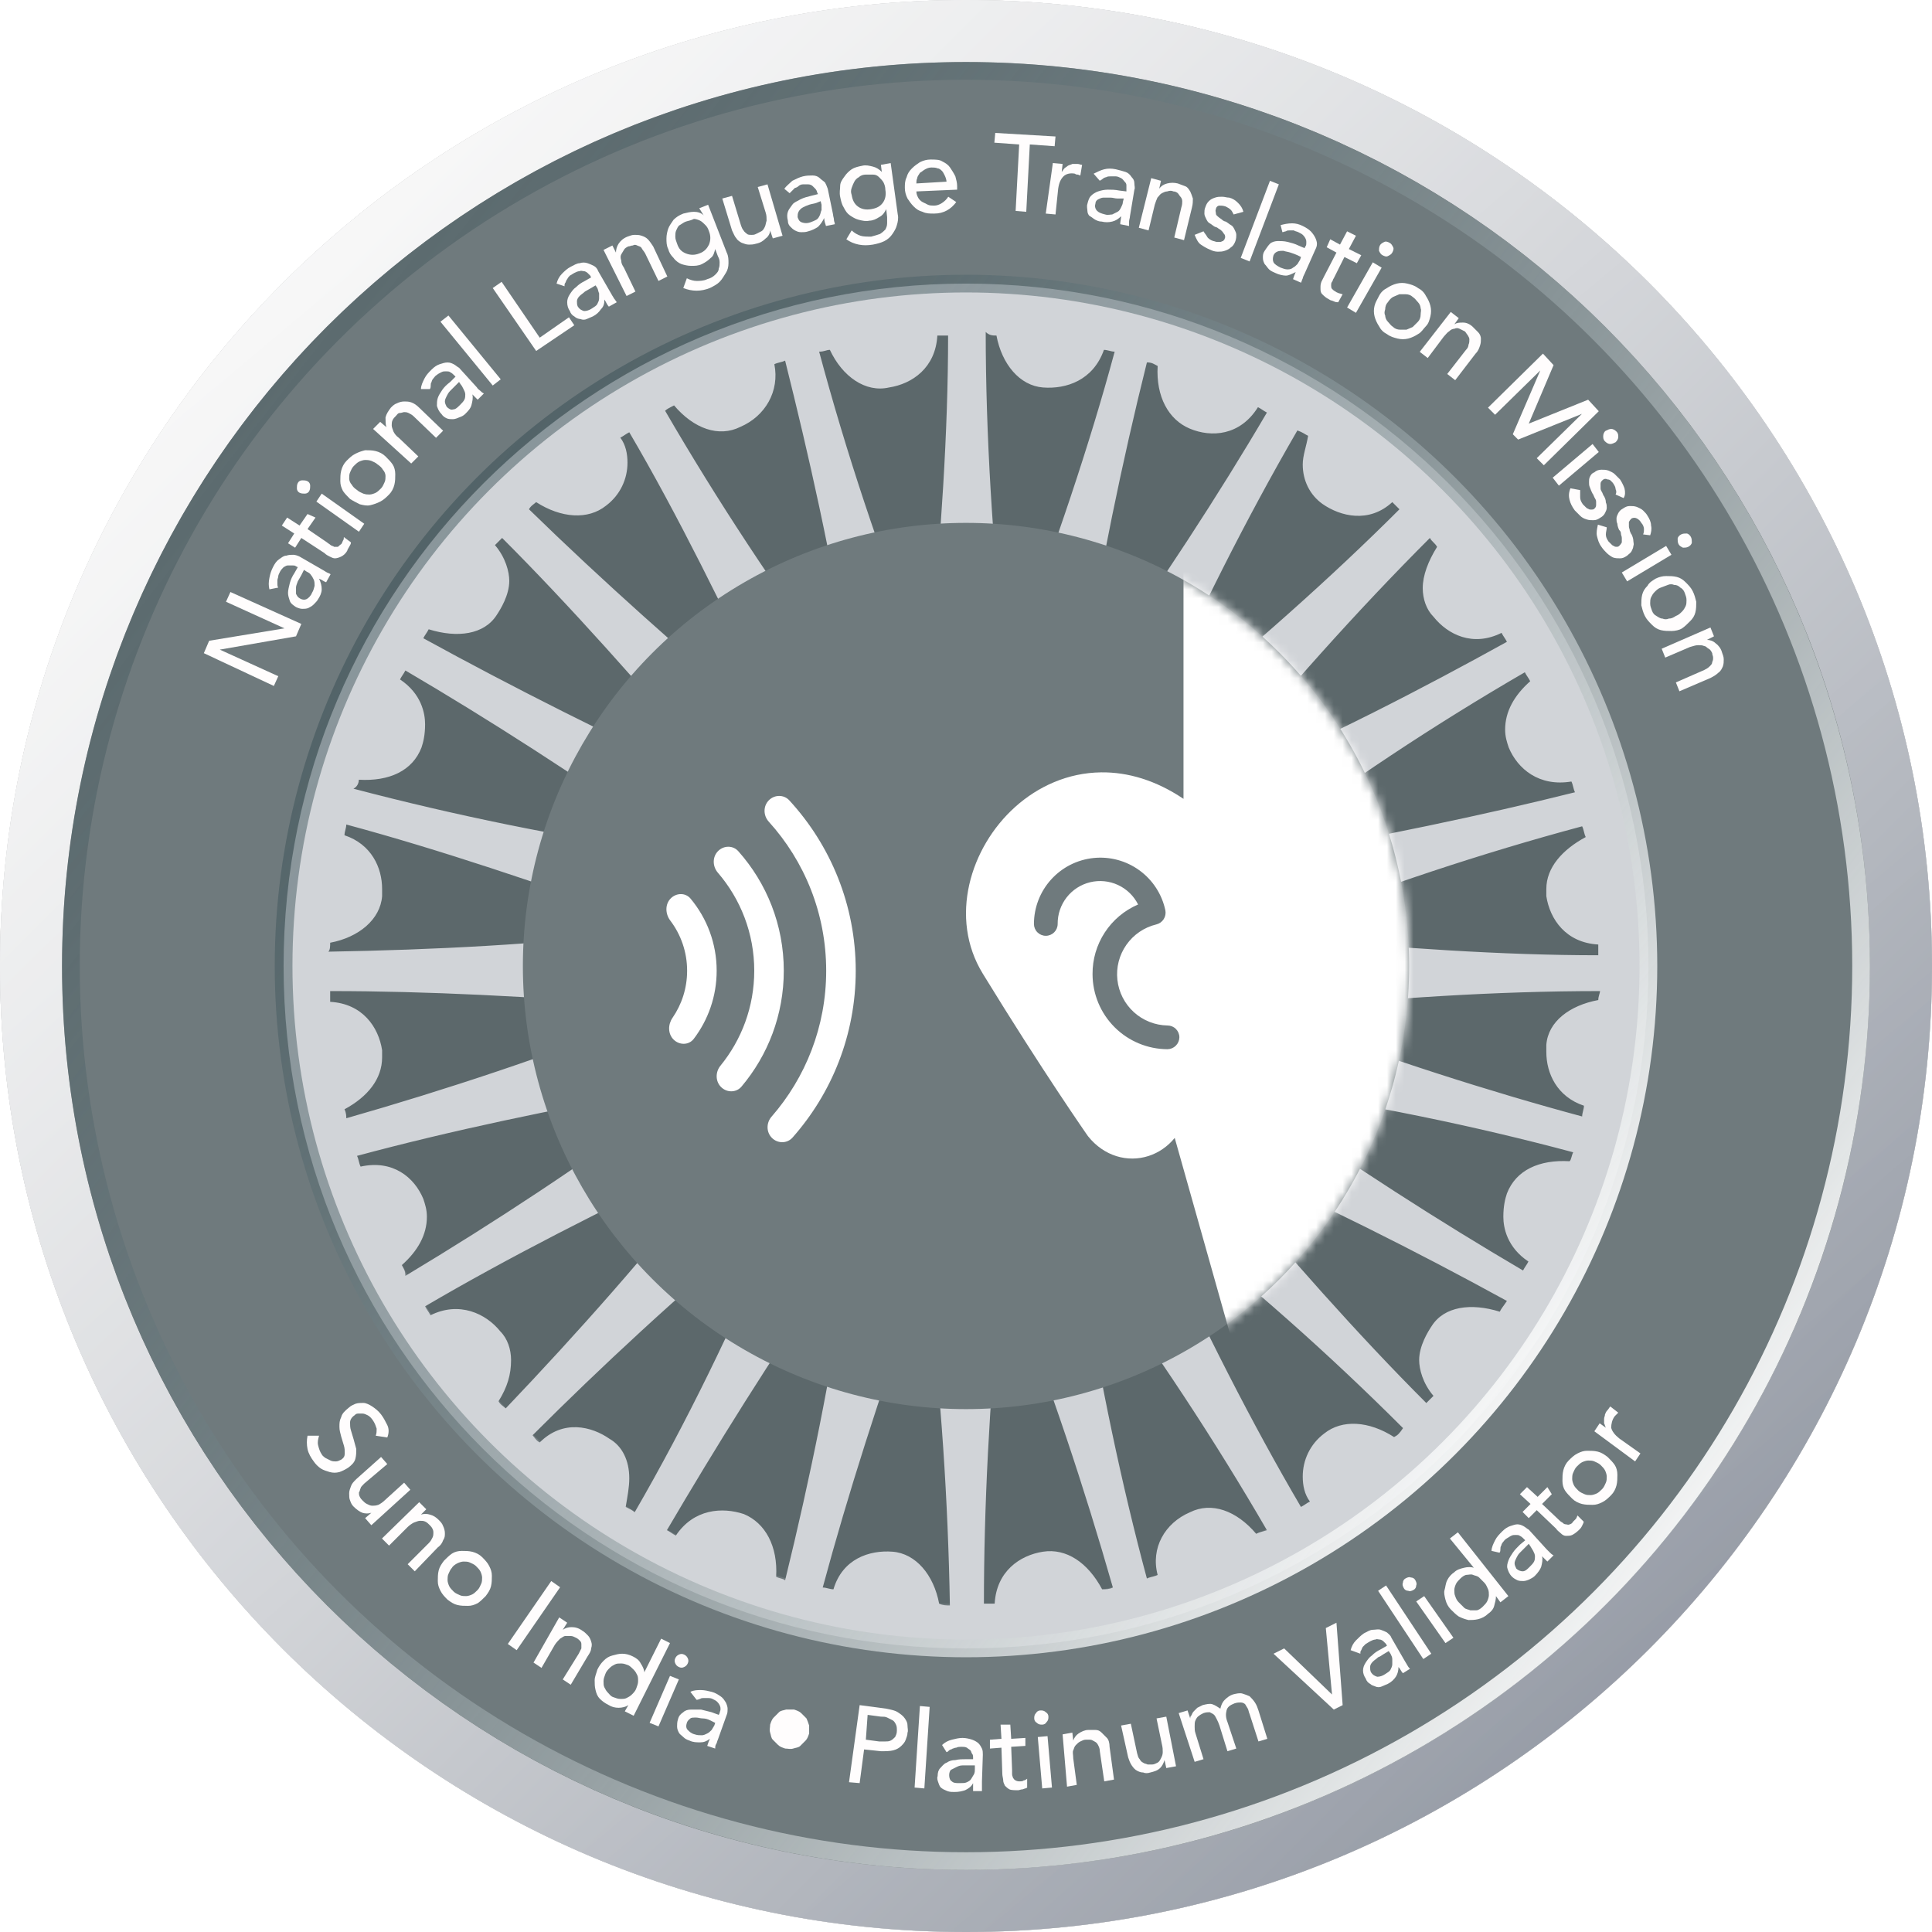 <svg width="218" height="218" viewBox="0 0 218 218" fill="none" xmlns="http://www.w3.org/2000/svg">
<g filter="url(#filter0_ii)">
<path d="M218 109C218 169.199 169.199 218 109 218C48.801 218 0 169.199 0 109C0 48.801 48.801 0 109 0C169.199 0 218 48.801 218 109Z" fill="#34373C" fill-opacity="0.4"/>
</g>
<path d="M214.5 109C214.5 167.266 167.266 214.5 109 214.5C50.734 214.5 3.5 167.266 3.5 109C3.5 50.734 50.734 3.5 109 3.5C167.266 3.5 214.5 50.734 214.5 109Z" stroke="#DFDFDF" stroke-width="7"/>
<path d="M214.5 109C214.5 167.266 167.266 214.5 109 214.5C50.734 214.5 3.5 167.266 3.5 109C3.5 50.734 50.734 3.5 109 3.5C167.266 3.5 214.5 50.734 214.5 109Z" stroke="url(#paint0_linear)" stroke-width="7"/>
<path d="M214.5 109C214.5 167.266 167.266 214.5 109 214.5C50.734 214.5 3.5 167.266 3.5 109C3.5 50.734 50.734 3.5 109 3.5C167.266 3.5 214.5 50.734 214.5 109Z" stroke="url(#paint1_linear)" stroke-width="7"/>
<path d="M196 109C196 157.049 157.049 196 109 196C60.951 196 22 157.049 22 109C22 60.951 60.951 22 109 22C157.049 22 196 60.951 196 109Z" fill="#5C686B" stroke="#6F7A7D" stroke-width="30"/>
<path d="M109.001 32C66.559 32 32 66.357 32 109.001C32 151.645 66.357 186.002 109.001 186.002C151.645 186.002 186.002 151.645 186.002 109.001C186.002 66.357 151.442 32 109.001 32ZM93.641 39.478C93.843 39.478 93.843 39.478 93.641 39.478C95.056 42.509 97.683 44.328 100.311 43.722C102.938 43.318 105.565 41.499 105.767 37.861C106.172 37.861 106.576 37.861 106.98 37.861C106.98 48.775 106.172 60.496 104.959 73.229C104.757 74.442 104.757 75.654 104.757 76.867C104.353 75.856 103.948 74.644 103.544 73.229C99.3 62.517 95.46 50.998 92.429 39.68C93.035 39.68 93.237 39.478 93.641 39.478ZM76.058 45.743C78.281 48.37 81.111 49.381 83.536 48.168C86.365 46.956 87.982 44.126 87.376 41.095C87.78 40.892 88.184 40.892 88.589 40.69C91.216 51.2 93.843 62.72 95.864 75.452C96.066 76.867 96.269 77.877 96.673 79.09C96.066 78.079 95.46 77.069 94.45 75.856C87.578 66.559 80.909 56.454 75.048 46.349C75.25 46.147 75.654 45.945 76.058 45.743ZM60.496 56.657C63.326 58.475 66.357 58.678 68.378 57.061C69.995 55.848 70.804 54.029 70.804 52.21C70.804 51.2 70.602 50.189 69.995 49.381C70.399 49.179 70.602 48.977 71.006 48.775C76.463 58.071 81.717 68.783 87.174 80.302C87.78 81.515 88.386 82.526 88.791 83.536C87.982 82.728 86.972 81.919 85.961 81.111C77.069 73.633 67.974 65.549 59.688 57.465C59.89 57.061 60.294 56.859 60.496 56.657ZM48.37 71.006C48.572 71.006 48.572 71.006 48.37 71.006C51.604 72.016 54.636 71.612 56.05 69.389C56.454 68.783 57.465 67.166 57.465 65.549C57.465 64.538 57.061 62.922 55.848 61.507C56.05 61.305 56.454 60.901 56.657 60.699C64.336 68.378 72.218 77.271 80.505 86.972C81.313 87.982 82.121 88.791 82.93 89.599C81.919 88.993 80.707 88.589 79.494 87.982C68.985 83.132 58.071 77.675 47.764 72.016C47.966 71.612 48.168 71.41 48.37 71.006ZM40.488 87.982C40.488 87.982 40.488 87.78 40.488 87.982C43.924 88.184 46.551 86.972 47.562 84.344C47.764 83.738 47.966 82.93 47.966 81.717C47.966 80.505 47.562 78.281 45.137 76.665C45.339 76.26 45.541 76.058 45.743 75.654C55.04 81.111 65.145 87.578 75.452 94.854C76.463 95.662 77.675 96.269 78.484 96.875C77.473 96.673 76.058 96.471 74.644 96.066C63.326 94.45 51.402 92.024 39.882 88.993C40.286 88.791 40.488 88.386 40.488 87.982ZM37.255 106.374C37.255 106.374 37.255 106.172 37.255 106.374C40.488 105.767 42.913 103.746 43.116 101.119C43.116 100.917 43.116 100.715 43.116 100.311C43.116 97.885 41.903 95.258 38.871 94.248C38.871 93.843 39.074 93.439 39.074 93.035C49.583 95.864 60.901 99.704 72.825 103.948C74.037 104.353 75.25 104.757 76.26 104.959C75.048 104.959 73.835 105.161 72.421 105.161C61.103 106.576 48.775 107.182 37.053 107.384C37.255 107.182 37.255 106.778 37.255 106.374ZM38.871 125.169C38.871 124.967 38.871 124.967 38.871 125.169C41.499 123.754 43.116 121.733 43.116 119.308C43.116 119.106 43.116 118.702 43.116 118.5C42.711 115.872 40.892 113.245 37.255 113.043C37.255 112.639 37.255 112.235 37.255 111.83C48.168 111.83 59.89 112.437 72.623 113.447C74.037 113.649 75.25 113.649 76.26 113.649C75.25 114.054 74.037 114.458 72.623 114.862C61.911 119.106 50.391 122.946 39.074 126.18C39.074 125.978 39.074 125.573 38.871 125.169ZM45.339 142.752C45.339 142.752 45.339 142.55 45.339 142.752C47.158 141.135 48.168 139.316 48.168 137.295C48.168 136.487 47.966 135.881 47.764 135.274C46.754 132.849 44.328 130.828 40.69 131.636C40.488 131.232 40.488 130.828 40.286 130.424C50.795 127.594 62.315 125.169 74.846 122.946C76.26 122.744 77.271 122.34 78.484 122.138C77.473 122.744 76.463 123.35 75.25 124.361C65.953 131.232 55.848 137.902 45.743 143.965C45.743 143.358 45.541 143.156 45.339 142.752ZM56.252 158.112C57.263 156.495 57.667 155.08 57.667 153.463C57.667 152.251 57.263 151.038 56.454 150.23C54.838 148.209 51.806 146.794 48.572 148.411C48.37 148.007 48.168 147.805 47.966 147.4C57.263 141.944 67.974 136.487 79.494 131.03C80.707 130.424 81.717 129.818 82.728 129.413C81.919 130.222 81.111 131.232 80.302 132.243C73.229 141.337 65.145 150.432 57.061 158.92C56.859 158.718 56.454 158.516 56.252 158.112ZM70.602 170.036C70.804 168.823 71.006 167.813 71.006 166.802C71.006 164.781 70.197 163.164 68.783 162.356C66.762 160.941 63.528 160.133 60.901 162.76C60.496 162.558 60.294 162.154 60.092 161.952C67.772 154.272 76.463 146.188 86.163 138.104C87.174 137.295 87.982 136.487 88.791 135.678C88.184 136.689 87.78 137.902 87.174 139.114C82.728 149.624 77.473 160.537 71.612 170.642C71.41 170.44 71.006 170.238 70.602 170.036ZM87.578 177.918C87.78 174.482 86.365 171.855 83.94 170.844C81.515 170.036 78.281 170.238 76.26 173.27C75.856 173.067 75.654 172.865 75.25 172.663C80.707 163.367 86.972 153.261 94.248 142.752C95.056 141.539 95.662 140.529 96.269 139.721C96.066 140.731 95.864 142.146 95.46 143.56C93.843 154.878 91.418 166.802 88.589 178.322C88.386 178.12 87.982 178.12 87.578 177.918ZM105.969 180.949C105.363 177.716 103.342 175.291 100.715 175.088C98.087 174.886 95.056 175.897 94.045 179.333C93.641 179.333 93.237 179.13 92.833 179.13C95.662 168.621 99.3 157.303 103.544 145.379C103.948 144.167 104.353 142.954 104.555 141.944C104.555 143.156 104.757 144.369 104.757 145.784C106.172 157.101 106.98 169.43 107.182 181.151C106.778 181.151 106.374 181.151 105.969 180.949ZM178.928 94.45C176.301 95.864 174.482 97.885 174.482 100.311C174.482 100.513 174.482 100.917 174.482 101.119C174.886 103.746 176.705 106.374 180.343 106.576C180.343 106.98 180.343 107.384 180.343 107.788C169.632 107.788 157.708 106.98 144.975 105.767C143.56 105.565 142.348 105.565 141.337 105.565C142.348 105.161 143.56 104.757 144.975 104.353C155.687 100.108 167.206 96.269 178.524 93.237C178.726 93.641 178.726 94.045 178.928 94.45ZM172.663 76.867C172.663 76.867 172.663 77.069 172.663 76.867C170.844 78.484 169.834 80.302 169.834 82.323C169.834 83.132 170.036 83.738 170.238 84.344C171.248 86.77 173.674 88.791 177.312 88.184C177.514 88.589 177.514 88.993 177.716 89.397C167.206 92.024 155.485 94.45 142.954 96.673C141.539 96.875 140.529 97.077 139.316 97.481C140.327 96.875 141.337 96.269 142.55 95.46C151.847 88.386 161.952 81.717 172.057 75.856C172.259 76.26 172.461 76.463 172.663 76.867ZM162.154 61.709C161.143 63.326 160.537 64.943 160.537 66.357C160.537 67.57 160.941 68.783 161.75 69.591C163.366 71.612 166.196 73.027 169.43 71.41C169.632 71.814 169.834 72.016 170.036 72.421C160.537 77.675 150.028 83.132 138.306 88.184C137.093 88.791 136.083 89.195 135.072 89.801C135.881 88.993 136.689 87.982 137.7 86.972C144.975 78.079 153.059 68.985 161.345 60.699C161.548 61.103 161.952 61.305 162.154 61.709ZM147.603 49.179C147.603 49.179 147.805 49.381 147.603 49.179C147.4 50.391 146.996 51.402 146.996 52.412C146.996 54.231 147.805 55.848 149.219 56.859C151.24 58.273 154.474 59.082 157.101 56.657C157.303 56.859 157.708 57.263 157.91 57.465C150.23 65.145 141.337 73.027 131.434 81.111C130.424 81.919 129.413 82.728 128.807 83.536C129.413 82.526 129.818 81.515 130.424 80.1C135.072 69.591 140.529 58.678 146.39 48.572C146.996 48.775 147.198 48.977 147.603 49.179ZM130.626 41.297C130.828 41.297 130.828 41.297 130.626 41.297C130.424 44.732 131.839 47.36 134.264 48.37C136.689 49.381 139.923 49.179 141.944 45.945C142.348 46.147 142.55 46.349 142.954 46.551C137.497 55.848 131.03 65.751 123.552 76.26C122.744 77.271 122.138 78.281 121.531 79.292C121.733 78.281 122.138 76.867 122.34 75.452C124.159 64.134 126.584 52.21 129.413 40.892C130.02 40.892 130.222 41.095 130.626 41.297ZM112.437 37.861C112.437 37.861 112.639 37.861 112.437 37.861C113.043 41.095 115.064 43.52 117.691 43.722C120.319 43.924 123.35 42.913 124.563 39.478C124.967 39.478 125.371 39.68 125.775 39.68C122.946 50.189 119.106 61.507 114.66 73.229C114.256 74.442 113.851 75.654 113.447 76.665C113.447 75.452 113.245 74.239 113.245 72.825C112.033 61.507 111.224 49.179 111.224 37.457C111.628 37.861 112.033 37.861 112.437 37.861ZM124.361 179.333C122.744 176.301 120.319 174.684 117.691 175.088C115.064 175.493 112.437 177.312 112.235 180.949C111.83 180.949 111.426 180.949 111.022 180.949C111.022 170.036 111.628 158.314 112.841 145.581C113.043 144.369 113.043 143.358 113.043 142.348C113.043 142.146 113.043 142.146 113.043 141.944C113.447 142.954 113.851 144.167 114.256 145.581C118.5 156.293 122.34 167.813 125.573 179.13C125.169 179.333 124.765 179.333 124.361 179.333ZM141.742 173.067C141.742 173.067 141.539 173.067 141.742 173.067C139.518 170.44 136.689 169.43 134.264 170.642C131.434 171.855 129.818 174.684 130.626 177.716C130.222 177.918 129.818 177.918 129.413 178.12C126.584 167.611 124.159 156.091 122.138 143.56C121.936 142.146 121.733 141.135 121.329 139.923C121.936 140.933 122.542 141.944 123.552 143.156C130.424 152.453 137.093 162.558 142.954 172.663C142.348 172.865 142.146 172.865 141.742 173.067ZM157.303 162.154C157.303 162.356 157.303 162.356 157.303 162.154C154.474 160.335 151.442 160.133 149.421 161.75C147.805 162.962 146.996 164.781 146.996 166.6C146.996 167.611 147.198 168.621 147.805 169.43C147.4 169.632 147.198 169.834 146.794 170.036C141.337 160.739 135.881 150.028 130.626 138.508C130.02 137.295 129.413 136.285 129.009 135.274C129.818 136.083 130.828 136.891 131.839 137.699C140.933 144.773 150.028 152.857 158.314 161.143C157.91 161.75 157.708 161.952 157.303 162.154ZM169.227 148.007C169.227 148.007 169.227 148.209 169.227 148.007C165.994 146.996 162.962 147.4 161.548 149.624C161.143 150.23 160.133 151.847 160.133 153.463C160.133 154.474 160.537 156.091 161.75 157.506C161.548 157.708 161.143 158.112 160.941 158.314C153.261 150.634 145.379 141.742 137.295 132.041C136.487 131.03 135.678 130.02 134.87 129.413C135.881 130.02 137.093 130.424 138.306 131.03C148.815 135.678 159.729 141.135 170.036 146.794C169.632 147.4 169.43 147.603 169.227 148.007ZM177.109 131.03C177.109 131.232 177.109 131.232 177.109 131.03C173.674 130.828 171.046 132.041 170.036 134.668C169.834 135.274 169.632 136.083 169.632 137.295C169.632 138.508 170.036 140.731 172.461 142.348C172.259 142.752 172.057 142.954 171.855 143.358C162.558 137.902 152.453 131.434 142.146 124.159C141.135 123.35 139.923 122.744 139.114 122.138C140.125 122.34 141.539 122.744 142.954 122.946C154.272 124.563 166.196 126.988 177.514 130.02C177.312 130.424 177.312 130.828 177.109 131.03ZM180.343 112.841C177.109 113.447 174.684 115.266 174.482 117.893C174.482 118.096 174.482 118.298 174.482 118.702C174.482 121.127 175.695 123.754 178.726 124.765C178.726 125.169 178.524 125.573 178.524 125.978C168.015 123.148 156.697 119.51 144.773 115.064C143.56 114.66 142.348 114.256 141.337 114.054C142.55 114.054 143.763 113.851 145.177 113.851C156.495 112.639 168.823 111.83 180.545 111.83C180.545 112.033 180.343 112.437 180.343 112.841Z" fill="#D1D4D8"/>
<circle cx="109" cy="109" r="77" stroke="url(#paint2_linear)" stroke-width="2"/>
<circle cx="109" cy="109" r="101" stroke="url(#paint3_linear)" stroke-width="2"/>
<g filter="url(#filter1_i)">
<circle cx="109" cy="109" r="50" fill="#6F7A7D"/>
</g>
<path fill-rule="evenodd" clip-rule="evenodd" d="M75.69 101.366C75.022 102.034 75.061 103.12 75.632 103.873C76.825 105.447 77.532 107.408 77.532 109.535C77.532 111.508 76.924 113.338 75.883 114.849C75.363 115.604 75.352 116.648 76.001 117.296C76.654 117.95 77.725 117.953 78.284 117.217C79.904 115.083 80.866 112.421 80.866 109.535C80.866 106.439 79.759 103.601 77.92 101.396C77.348 100.711 76.321 100.735 75.69 101.366ZM81.296 120.247C80.716 120.958 80.71 122.006 81.359 122.655C82.012 123.308 83.076 123.31 83.671 122.604C86.647 119.074 88.44 114.514 88.44 109.535C88.44 104.357 86.501 99.632 83.308 96.047C82.707 95.372 81.668 95.388 81.029 96.027C80.367 96.689 80.388 97.761 80.999 98.469C83.559 101.439 85.107 105.306 85.107 109.535C85.107 113.598 83.678 117.326 81.296 120.247ZM87.058 126.004C86.454 126.696 86.451 127.746 87.1 128.396C87.752 129.048 88.814 129.05 89.425 128.36C93.863 123.348 96.558 116.756 96.558 109.535C96.558 102.12 93.716 95.369 89.063 90.31C88.448 89.641 87.404 89.652 86.76 90.295C86.102 90.954 86.116 92.02 86.741 92.71C90.77 97.159 93.224 103.061 93.224 109.535C93.224 115.839 90.898 121.599 87.058 126.004Z" fill="white"/>
<mask id="mask0" mask-type="alpha" maskUnits="userSpaceOnUse" x="59" y="59" width="100" height="100">
<circle cx="109" cy="109" r="50" fill="#020A0E"/>
</mask>
<g mask="url(#mask0)">
<path fill-rule="evenodd" clip-rule="evenodd" d="M129.609 130.434C130.744 130.065 131.757 129.369 132.551 128.399L139.604 153.405H174.614V62.334H133.542V63.764V90.14C130.415 88.036 127.253 87.115 124.251 87.15C120.5 87.194 117.141 88.728 114.553 91.047C109.454 95.617 107.049 103.589 110.896 109.866C114.299 115.418 117.254 119.986 119.36 123.167C120.413 124.758 121.254 126.002 121.832 126.85C122.121 127.274 122.345 127.599 122.496 127.818C122.572 127.927 122.63 128.011 122.669 128.067L122.729 128.153C122.747 128.178 122.765 128.203 122.784 128.226C124.568 130.457 127.234 131.205 129.609 130.434ZM125.764 115.903C124.179 114.318 123.286 112.17 123.279 109.929C123.264 108.256 123.745 106.617 124.659 105.217C125.574 103.816 126.882 102.718 128.419 102.058C127.933 101.09 127.134 100.315 126.152 99.859C125.169 99.403 124.061 99.294 123.008 99.548C121.956 99.803 121.02 100.407 120.355 101.261C119.689 102.116 119.333 103.17 119.343 104.253C119.343 104.608 119.202 104.949 118.951 105.2C118.7 105.451 118.36 105.592 118.005 105.592C117.65 105.592 117.309 105.451 117.058 105.2C116.807 104.949 116.666 104.608 116.666 104.253C116.67 102.401 117.36 100.616 118.603 99.242C119.845 97.869 121.552 97.004 123.395 96.814C125.237 96.624 127.085 97.124 128.581 98.216C130.077 99.308 131.116 100.915 131.498 102.727C131.562 103.071 131.493 103.426 131.304 103.72C131.115 104.014 130.82 104.224 130.48 104.307C129.111 104.636 127.909 105.453 127.1 106.605C126.29 107.757 125.928 109.164 126.083 110.564C126.237 111.963 126.897 113.258 127.938 114.206C128.979 115.154 130.331 115.689 131.738 115.712C132.094 115.712 132.434 115.853 132.685 116.104C132.936 116.355 133.077 116.695 133.077 117.05C133.07 117.403 132.927 117.74 132.677 117.989C132.428 118.239 132.091 118.382 131.738 118.389C129.497 118.382 127.349 117.488 125.764 115.903Z" fill="white"/>
</g>
<path d="M23 73.701L23.6 72.301L32.1 70.901L25.5 67.901L26 66.801L34 70.401L33.4 71.801L24.8 73.301L31.4 76.301L30.9 77.401L23 73.701Z" fill="#FFFDFD"/>
<path d="M30.4 66.5C30.3 66.1 30.3 65.7 30.4 65.2C30.5 64.7 30.6 64.4 30.8 64C31 63.6 31.2 63.3 31.5 63.1C31.8 62.9 32 62.7 32.3 62.7C32.6 62.6 32.8 62.6 33.1 62.6C33.3 62.6 33.6 62.7 33.8 62.8L36.4 64.3C36.6 64.4 36.7 64.5 36.9 64.6C37.1 64.7 37.2 64.7 37.3 64.8L36.8 65.7C36.5 65.6 36.3 65.4 36 65.3C36.2 65.7 36.3 66.1 36.3 66.5C36.3 66.9 36.1 67.3 35.9 67.6C35.8 67.8 35.6 68 35.4 68.2C35.2 68.4 35 68.5 34.8 68.6C34.6 68.7 34.3 68.7 34.1 68.7C33.9 68.7 33.6 68.6 33.4 68.5C33.1 68.3 32.8 68.1 32.7 67.8C32.6 67.5 32.5 67.2 32.5 66.9C32.5 66.6 32.6 66.2 32.7 65.8C32.8 65.4 33 65 33.2 64.7L33.6 64L33.4 63.9C33.3 63.8 33.1 63.8 33 63.8C32.8 63.8 32.7 63.8 32.5 63.8C32.3 63.8 32.2 63.9 32 64C31.9 64.1 31.7 64.3 31.6 64.5C31.5 64.7 31.4 64.9 31.4 65C31.4 65.2 31.3 65.3 31.3 65.5C31.3 65.6 31.3 65.8 31.3 65.9C31.3 66 31.3 66.2 31.4 66.3L30.4 66.5ZM34 64.9C33.9 65.1 33.7 65.4 33.6 65.6C33.5 65.9 33.4 66.1 33.4 66.3C33.4 66.5 33.4 66.8 33.4 67C33.5 67.2 33.6 67.4 33.8 67.5C34.1 67.7 34.4 67.7 34.6 67.6C34.8 67.5 35.1 67.2 35.2 66.9C35.4 66.6 35.4 66.4 35.5 66.1C35.5 65.9 35.5 65.6 35.4 65.4C35.3 65.2 35.2 65 35.1 64.9C35 64.7 34.8 64.6 34.6 64.5L34.3 64.3L34 64.9Z" fill="#FFFDFD"/>
<path d="M35.6 58.4L34.7 59.7L36.9 61.2C37 61.3 37.2 61.4 37.3 61.5C37.4 61.6 37.6 61.6 37.7 61.7C37.8 61.7 38 61.7 38.1 61.7C38.2 61.7 38.3 61.5 38.5 61.4C38.6 61.3 38.6 61.2 38.7 61C38.8 60.9 38.8 60.7 38.8 60.6L39.6 61.2C39.6 61.4 39.5 61.5 39.4 61.7C39.3 61.9 39.2 62 39.2 62.1C39 62.5 38.7 62.7 38.5 62.8C38.3 62.9 38 63 37.8 63C37.6 63 37.4 62.9 37.2 62.8C37 62.7 36.8 62.6 36.6 62.4L34 60.7L33.3 61.8L32.5 61.3L33.2 60.2L31.8 59.3L32.4 58.4L33.8 59.3L34.7 58L35.6 58.4Z" fill="#FFFDFD"/>
<path d="M33.8 55.599C33.6 55.499 33.5 55.299 33.5 55.099C33.5 54.899 33.5 54.699 33.6 54.499C33.7 54.299 33.9 54.199 34.1 54.199C34.3 54.199 34.5 54.199 34.7 54.299C34.9 54.399 35 54.599 35 54.799C35 54.999 35 55.199 34.9 55.399C34.8 55.599 34.6 55.699 34.4 55.699C34.2 55.699 34 55.699 33.8 55.599ZM35.7 56.599L36.3 55.699L41.1 59.099L40.5 59.999L35.7 56.599Z" fill="#FFFDFD"/>
<path d="M39.5 56.301C39.2 56.001 38.9 55.701 38.7 55.401C38.5 55.001 38.4 54.701 38.4 54.301C38.4 53.901 38.4 53.501 38.5 53.101C38.6 52.701 38.8 52.301 39.1 52.001C39.4 51.701 39.7 51.401 40.1 51.201C40.5 51.001 40.8 50.901 41.2 50.801C41.6 50.801 42 50.801 42.4 50.901C42.8 51.001 43.2 51.201 43.5 51.501C43.8 51.801 44.1 52.101 44.3 52.401C44.5 52.701 44.6 53.101 44.6 53.501C44.6 53.901 44.6 54.301 44.5 54.701C44.4 55.101 44.2 55.501 43.9 55.801C43.6 56.101 43.3 56.401 42.9 56.601C42.5 56.801 42.2 56.901 41.8 57.001C41.4 57.101 41 57.001 40.6 56.901C40.2 56.701 39.8 56.501 39.5 56.301ZM40.3 55.301C40.5 55.501 40.8 55.601 41 55.701C41.3 55.801 41.5 55.801 41.7 55.801C41.9 55.801 42.2 55.701 42.4 55.601C42.6 55.501 42.8 55.301 43 55.101C43.2 54.901 43.3 54.601 43.4 54.401C43.5 54.201 43.5 53.901 43.5 53.701C43.5 53.501 43.4 53.201 43.2 53.001C43.1 52.801 42.9 52.601 42.6 52.401C42.4 52.201 42.1 52.101 41.9 52.001C41.6 51.901 41.4 51.901 41.2 51.901C41 51.901 40.7 52.001 40.5 52.101C40.3 52.201 40.1 52.401 39.9 52.601C39.7 52.801 39.6 53.101 39.5 53.301C39.4 53.501 39.4 53.801 39.4 54.001C39.4 54.201 39.5 54.501 39.7 54.701C39.8 54.901 40 55.101 40.3 55.301Z" fill="#FFFDFD"/>
<path d="M42.1 48.401L42.9 47.601L43.6 48.201C43.5 47.901 43.5 47.501 43.5 47.101C43.6 46.701 43.8 46.401 44.1 46.001C44.3 45.801 44.5 45.601 44.8 45.501C45 45.401 45.3 45.301 45.6 45.301C45.9 45.301 46.1 45.301 46.4 45.401C46.7 45.501 47 45.701 47.3 46.001L50 48.601L49.2 49.401L46.7 47.001C46.5 46.801 46.3 46.701 46.1 46.601C45.9 46.501 45.7 46.501 45.6 46.501C45.5 46.501 45.3 46.601 45.1 46.601C44.9 46.601 44.8 46.801 44.7 46.901C44.5 47.101 44.4 47.201 44.3 47.401C44.2 47.601 44.2 47.801 44.2 48.001C44.2 48.201 44.3 48.401 44.4 48.701C44.5 48.901 44.7 49.201 45 49.401L47.2 51.501L46.4 52.301L42.1 48.401Z" fill="#FFFDFD"/>
<path d="M47.5 43.9C47.5 43.5 47.7 43.1 47.9 42.7C48.1 42.3 48.4 42 48.7 41.7C49 41.4 49.3 41.2 49.6 41.1C49.9 41 50.2 40.9 50.5 40.9C50.8 40.9 51 41 51.2 41.1C51.4 41.2 51.6 41.4 51.8 41.5L53.8 43.7C53.9 43.9 54.1 44 54.2 44.1C54.3 44.2 54.4 44.3 54.6 44.4L53.9 45.1C53.7 44.9 53.5 44.7 53.3 44.5C53.4 44.9 53.3 45.3 53.2 45.7C53.1 46.1 52.8 46.4 52.5 46.7C52.3 46.9 52.1 47 51.8 47.1C51.6 47.2 51.3 47.3 51.1 47.3C50.9 47.3 50.6 47.3 50.4 47.2C50.2 47.1 50 47 49.8 46.7C49.5 46.4 49.4 46.1 49.3 45.8C49.3 45.5 49.3 45.2 49.4 44.9C49.5 44.6 49.7 44.3 49.9 44C50.1 43.7 50.4 43.4 50.8 43.1L51.4 42.5L51.2 42.3C51.1 42.2 51 42.1 50.8 42C50.7 41.9 50.5 41.9 50.3 41.9C50.1 41.9 50 41.9 49.8 42C49.6 42.1 49.4 42.2 49.3 42.3C49.1 42.4 49 42.6 48.9 42.7C48.8 42.8 48.7 43 48.7 43.1C48.6 43.2 48.6 43.4 48.6 43.5C48.6 43.6 48.6 43.8 48.5 43.9H47.5ZM51.4 43.5C51.2 43.7 51 43.9 50.8 44.1C50.6 44.3 50.5 44.5 50.4 44.7C50.3 44.9 50.2 45.1 50.2 45.3C50.2 45.5 50.3 45.7 50.4 45.9C50.6 46.1 50.9 46.3 51.1 46.2C51.4 46.2 51.6 46 51.9 45.7C52.1 45.5 52.3 45.3 52.4 45.1C52.5 44.9 52.5 44.7 52.5 44.5C52.5 44.3 52.4 44.1 52.3 43.9C52.2 43.7 52.1 43.5 52 43.4L51.8 43.1L51.4 43.5Z" fill="#FFFDFD"/>
<path d="M49.7 36.3L50.6 35.6L56.5 42.8L55.6 43.5L49.7 36.3Z" fill="#FFFDFD"/>
<path d="M55.6 32.501L56.6 31.801L60.9 38.101L64.2 35.801L64.8 36.701L60.5 39.601L55.6 32.501Z" fill="#FFFDFD"/>
<path d="M62.8 32C62.9 31.6 63.1 31.2 63.4 30.9C63.7 30.6 64 30.3 64.4 30.1C64.8 29.9 65.1 29.7 65.4 29.7C65.7 29.6 66 29.6 66.3 29.7C66.6 29.8 66.8 29.9 67 30C67.2 30.1 67.4 30.3 67.5 30.6L69 33.2C69.1 33.4 69.2 33.5 69.3 33.7C69.4 33.8 69.5 34 69.6 34.1L68.7 34.6C68.5 34.4 68.4 34.1 68.2 33.8C68.2 34.3 68.1 34.6 67.8 34.9C67.6 35.2 67.3 35.5 66.9 35.7C66.7 35.8 66.4 35.9 66.2 36C66 36.1 65.7 36.1 65.5 36C65.3 36 65 35.9 64.8 35.7C64.6 35.6 64.4 35.4 64.3 35.1C64.1 34.8 64 34.5 64 34.1C64 33.8 64.1 33.5 64.3 33.2C64.5 32.9 64.7 32.6 65 32.4C65.3 32.1 65.6 31.9 66 31.7L66.7 31.3L66.6 31.1C66.5 31 66.4 30.9 66.3 30.8C66.2 30.7 66 30.6 65.9 30.6C65.7 30.6 65.6 30.5 65.4 30.6C65.2 30.6 65 30.7 64.8 30.8C64.6 30.9 64.5 31 64.3 31.1C64.2 31.2 64.1 31.3 64 31.5C63.9 31.6 63.9 31.7 63.8 31.9C63.7 32 63.7 32.1 63.7 32.3L62.8 32ZM66.7 32.5C66.5 32.6 66.2 32.8 66 32.9C65.8 33.1 65.6 33.2 65.4 33.4C65.2 33.6 65.1 33.8 65.1 34C65.1 34.2 65.1 34.4 65.2 34.6C65.4 34.9 65.6 35 65.9 35.1C66.2 35.1 66.5 35 66.8 34.8C67.1 34.6 67.3 34.5 67.4 34.3C67.5 34.1 67.6 33.9 67.6 33.7C67.6 33.5 67.6 33.3 67.6 33.1C67.5 32.9 67.5 32.7 67.4 32.5L67.2 32.2L66.7 32.5Z" fill="#FFFDFD"/>
<path d="M68.1 28.2L69.1 27.7L69.5 28.5C69.5 28.2 69.6 27.8 69.8 27.5C70 27.2 70.3 26.9 70.8 26.7C71.1 26.6 71.3 26.5 71.6 26.5C71.9 26.5 72.1 26.5 72.4 26.6C72.7 26.7 72.9 26.8 73.1 27C73.3 27.2 73.5 27.5 73.7 27.8L75.3 31.2L74.3 31.7L72.8 28.6C72.7 28.4 72.5 28.2 72.4 28C72.3 27.8 72.1 27.8 71.9 27.7C71.7 27.6 71.6 27.6 71.4 27.7C71.2 27.7 71.1 27.8 70.9 27.8C70.7 27.9 70.5 28 70.4 28.2C70.3 28.4 70.2 28.5 70.1 28.7C70 28.9 70 29.1 70.1 29.4C70.1 29.7 70.2 29.9 70.4 30.2L71.7 32.9L70.7 33.4L68.1 28.2Z" fill="#FFFDFD"/>
<path d="M82 28.5C82.2 28.9 82.2 29.3 82.2 29.7C82.2 30.1 82.1 30.5 81.9 30.8C81.7 31.1 81.5 31.5 81.2 31.8C80.9 32.1 80.5 32.3 80.1 32.5C79.6 32.7 79.1 32.8 78.6 32.8C78.1 32.8 77.6 32.7 77.1 32.5L77.5 31.4C77.9 31.6 78.3 31.7 78.6 31.7C78.9 31.7 79.4 31.7 79.8 31.5C80.2 31.4 80.5 31.2 80.7 31C80.9 30.8 81.1 30.6 81.1 30.3C81.2 30.1 81.2 29.8 81.2 29.6C81.2 29.3 81.1 29.1 81 28.9L80.7 28.1C80.6 28.5 80.5 28.9 80.2 29.1C79.9 29.4 79.6 29.6 79.2 29.8C78.8 30 78.4 30 78 30C77.6 30 77.2 29.9 76.9 29.8C76.6 29.7 76.2 29.4 76 29.1C75.7 28.8 75.5 28.5 75.4 28.1C75.2 27.7 75.2 27.3 75.2 26.9C75.2 26.5 75.3 26.1 75.4 25.8C75.5 25.5 75.8 25.1 76 24.8C76.3 24.5 76.6 24.3 77.1 24.1C77.5 24 77.9 23.9 78.3 23.9C78.7 23.9 79.1 24 79.4 24.3L78.9 23.5L79.9 23.1L82 28.5ZM77.4 25C77.1 25.1 76.9 25.3 76.7 25.4C76.5 25.5 76.4 25.8 76.3 26C76.2 26.2 76.2 26.5 76.2 26.7C76.2 27 76.3 27.2 76.4 27.5C76.6 28.1 76.9 28.4 77.4 28.6C77.9 28.8 78.4 28.8 78.9 28.6C79.5 28.4 79.8 28 80 27.6C80.2 27.1 80.2 26.6 80 26.1C79.9 25.8 79.8 25.6 79.6 25.4C79.4 25.2 79.2 25 79 24.9C78.8 24.8 78.5 24.7 78.3 24.7C77.9 24.9 77.7 24.9 77.4 25Z" fill="#FFFDFD"/>
<path d="M88.3 26.601L87.2 26.901L86.9 26.001C86.9 26.301 86.7 26.701 86.4 26.901C86.1 27.201 85.8 27.401 85.3 27.501C85 27.601 84.7 27.601 84.5 27.601C84.2 27.601 84 27.501 83.7 27.401C83.5 27.301 83.2 27.101 83.1 26.901C82.9 26.701 82.8 26.401 82.6 26.001L81.5 22.401L82.6 22.101L83.6 25.401C83.7 25.701 83.8 25.901 83.9 26.001C84 26.201 84.2 26.301 84.3 26.401C84.4 26.501 84.6 26.501 84.8 26.501C85 26.501 85.1 26.501 85.3 26.401C85.5 26.301 85.7 26.201 85.9 26.101C86.1 26.001 86.2 25.801 86.3 25.601C86.4 25.401 86.4 25.201 86.5 24.901C86.5 24.601 86.5 24.301 86.4 24.001L85.5 21.101L86.6 20.801L88.3 26.601Z" fill="#FFFDFD"/>
<path d="M88.5 21.301C88.7 21.001 89.1 20.701 89.4 20.401C89.8 20.201 90.2 20.001 90.6 19.901C91 19.801 91.4 19.801 91.7 19.801C92 19.801 92.3 19.901 92.5 20.101C92.7 20.301 92.9 20.401 93.1 20.601C93.2 20.801 93.3 21.001 93.4 21.301L94 24.201C94 24.401 94.1 24.601 94.1 24.801C94.1 25.001 94.2 25.101 94.2 25.301L93.2 25.501C93.1 25.201 93 24.901 93 24.601C92.8 25.001 92.6 25.301 92.3 25.601C92 25.801 91.6 26.001 91.2 26.101C90.9 26.201 90.7 26.201 90.4 26.201C90.1 26.201 89.9 26.101 89.7 26.001C89.5 25.901 89.3 25.701 89.2 25.601C89 25.401 88.9 25.201 88.9 24.901C88.8 24.501 88.8 24.201 88.9 23.901C89 23.601 89.2 23.401 89.4 23.101C89.6 22.801 90 22.701 90.3 22.501C90.7 22.301 91.1 22.201 91.5 22.101L92.3 21.901L92.2 21.701C92.2 21.601 92.1 21.401 92 21.301C91.9 21.201 91.8 21.101 91.7 21.001C91.6 20.901 91.4 20.801 91.2 20.801C91 20.801 90.8 20.801 90.6 20.801C90.4 20.801 90.2 20.901 90.1 21.001C90 21.101 89.8 21.201 89.7 21.201C89.6 21.301 89.5 21.401 89.4 21.501C89.3 21.601 89.2 21.701 89.1 21.801L88.5 21.301ZM92.1 22.901C91.8 23.001 91.6 23.001 91.3 23.101C91 23.201 90.8 23.301 90.6 23.401C90.4 23.501 90.2 23.701 90.1 23.901C90 24.101 90 24.301 90 24.501C90.1 24.801 90.2 25.001 90.5 25.101C90.8 25.201 91.1 25.201 91.4 25.101C91.7 25.001 91.9 24.901 92.1 24.801C92.3 24.701 92.4 24.501 92.5 24.301C92.6 24.101 92.6 23.901 92.7 23.701C92.7 23.501 92.7 23.301 92.7 23.101L92.6 22.701L92.1 22.901Z" fill="#FFFDFD"/>
<path d="M101.3 24.2C101.4 24.6 101.3 25.1 101.2 25.4C101.1 25.8 100.9 26.1 100.7 26.4C100.5 26.7 100.2 27 99.8 27.2C99.4 27.4 99 27.5 98.5 27.6C97.9 27.7 97.4 27.7 96.9 27.6C96.4 27.5 95.9 27.3 95.5 27L96.1 26C96.4 26.3 96.8 26.5 97.1 26.6C97.4 26.7 97.8 26.7 98.3 26.7C98.7 26.6 99 26.5 99.3 26.4C99.6 26.2 99.7 26.1 99.9 25.9C100 25.7 100.1 25.5 100.1 25.2C100.1 24.9 100.1 24.7 100.1 24.5L100 23.6C99.8 24 99.6 24.3 99.2 24.5C98.9 24.7 98.5 24.9 98.1 24.9C97.7 25 97.3 24.9 96.9 24.8C96.5 24.7 96.2 24.5 95.9 24.3C95.6 24.1 95.4 23.8 95.2 23.4C95 23.1 94.9 22.7 94.8 22.2C94.7 21.7 94.8 21.4 94.8 21C94.8 20.6 95 20.3 95.3 19.9C95.5 19.6 95.8 19.3 96.1 19.1C96.4 18.9 96.8 18.8 97.3 18.7C97.7 18.6 98.1 18.7 98.5 18.8C98.9 18.9 99.2 19.1 99.5 19.4L99.4 18.6L100.5 18.4L101.3 24.2ZM97.7 19.7C97.4 19.7 97.1 19.8 96.9 20C96.7 20.1 96.5 20.3 96.4 20.5C96.3 20.7 96.2 20.9 96.1 21.2C96 21.5 96 21.7 96.1 22C96.2 22.6 96.4 23 96.8 23.3C97.2 23.6 97.7 23.7 98.3 23.6C98.9 23.5 99.3 23.3 99.6 22.9C99.9 22.5 100 22 99.9 21.4C99.9 21.1 99.8 20.8 99.7 20.6C99.6 20.4 99.4 20.2 99.2 20C99 19.8 98.8 19.7 98.5 19.7C98.2 19.7 98 19.7 97.7 19.7Z" fill="#FFFDFD"/>
<path d="M103.4 21.6C103.4 21.9 103.5 22.1 103.6 22.3C103.7 22.5 103.9 22.7 104.1 22.8C104.3 22.9 104.5 23 104.7 23.1C104.9 23.2 105.2 23.2 105.4 23.2C105.7 23.2 106 23.1 106.3 22.9C106.6 22.7 106.8 22.5 107 22.2L107.9 22.8C107.3 23.6 106.5 24.1 105.4 24.1C104.9 24.1 104.5 24.1 104.1 23.9C103.7 23.8 103.4 23.6 103.1 23.3C102.8 23 102.6 22.7 102.4 22.4C102.2 22 102.1 21.6 102.1 21.2C102.1 20.8 102.1 20.4 102.3 20C102.4 19.6 102.6 19.3 102.9 19C103.2 18.7 103.5 18.5 103.8 18.3C104.2 18.1 104.6 18 105 18C105.5 18 106 18 106.3 18.2C106.7 18.4 107 18.6 107.2 18.9C107.4 19.2 107.6 19.5 107.8 19.9C107.9 20.3 108 20.6 108 21V21.4L103.4 21.6ZM106.8 20.5C106.8 20.3 106.7 20 106.6 19.8C106.5 19.6 106.4 19.4 106.3 19.3C106.2 19.2 106 19 105.8 19C105.6 18.9 105.3 18.9 105.1 18.9C104.8 18.9 104.6 19 104.4 19.1C104.2 19.2 104 19.4 103.8 19.5C103.7 19.7 103.5 19.9 103.5 20.1C103.4 20.3 103.4 20.5 103.4 20.7L106.8 20.5Z" fill="#FFFDFD"/>
<path d="M115 16.3L112.2 16.1L112.3 15L119.1 15.4L119 16.5L116.2 16.3L115.8 23.9L114.6 23.8L115 16.3Z" fill="#FFFDFD"/>
<path d="M118.8 18.4L119.9 18.5L119.8 19.4C119.9 19.3 120 19.1 120.1 19C120.2 18.9 120.4 18.8 120.5 18.7C120.7 18.6 120.8 18.6 121 18.5C121.2 18.5 121.4 18.5 121.6 18.5C121.8 18.5 121.9 18.6 122.1 18.6L121.9 19.8C121.8 19.8 121.7 19.7 121.6 19.7C121.5 19.7 121.4 19.7 121.3 19.6C120.8 19.5 120.3 19.6 120 19.9C119.7 20.2 119.5 20.6 119.4 21.3L119.1 24.2L118 24.1L118.8 18.4Z" fill="#FFFDFD"/>
<path d="M123.4 19.6C123.8 19.4 124.2 19.2 124.6 19.1C125 19 125.4 19 125.9 19.1C126.3 19.2 126.7 19.3 127 19.4C127.3 19.5 127.5 19.7 127.7 20C127.9 20.2 128 20.4 128 20.7C128 21 128.1 21.2 128 21.4L127.5 24.4C127.5 24.6 127.4 24.8 127.4 25C127.4 25.2 127.4 25.3 127.4 25.5L126.4 25.3C126.4 25 126.5 24.7 126.5 24.4C126.2 24.7 125.9 24.9 125.5 25C125.1 25.1 124.7 25.1 124.3 25C124 25 123.8 24.9 123.6 24.8C123.4 24.7 123.2 24.5 123 24.4C122.8 24.3 122.7 24 122.7 23.8C122.7 23.6 122.6 23.3 122.7 23C122.8 22.6 122.9 22.3 123.1 22.1C123.3 21.9 123.6 21.7 123.9 21.6C124.2 21.5 124.6 21.4 125 21.4C125.4 21.4 125.8 21.4 126.3 21.5L127.1 21.6V21.4C127.1 21.3 127.1 21.1 127.1 20.9C127.1 20.7 127 20.6 126.9 20.5C126.8 20.4 126.7 20.2 126.5 20.1C126.3 20 126.1 19.9 125.9 19.9C125.7 19.9 125.5 19.9 125.3 19.9C125.1 19.9 125 19.9 124.8 20C124.7 20 124.5 20.1 124.4 20.2C124.3 20.3 124.2 20.3 124.1 20.4L123.4 19.6ZM126.1 22.4C125.8 22.4 125.6 22.3 125.3 22.3C125 22.3 124.8 22.3 124.5 22.3C124.3 22.3 124.1 22.4 123.9 22.5C123.7 22.6 123.6 22.8 123.6 23C123.5 23.3 123.6 23.6 123.8 23.8C124 24 124.3 24.1 124.7 24.2C125 24.3 125.3 24.2 125.5 24.2C125.7 24.1 125.9 24 126.1 23.9C126.3 23.8 126.4 23.6 126.5 23.4C126.6 23.2 126.7 23 126.7 22.8L126.8 22.4H126.1Z" fill="#FFFDFD"/>
<path d="M129.9 20.1L131 20.4L130.8 21.3C131 21 131.3 20.8 131.7 20.7C132.1 20.6 132.5 20.6 132.9 20.7C133.2 20.8 133.4 20.9 133.7 21C134 21.1 134.1 21.3 134.3 21.6C134.4 21.8 134.5 22.1 134.6 22.4C134.6 22.7 134.6 23 134.5 23.4L133.6 27.1L132.5 26.8L133.3 23.4C133.4 23.1 133.4 22.9 133.4 22.7C133.4 22.5 133.3 22.3 133.2 22.2C133.1 22.1 133 21.9 132.9 21.8C132.8 21.7 132.6 21.6 132.4 21.6C132.2 21.5 132 21.5 131.7 21.6C131.5 21.6 131.3 21.7 131.1 21.8C130.9 21.9 130.8 22.1 130.6 22.3C130.5 22.5 130.4 22.8 130.3 23.1L129.6 26L128.5 25.7L129.9 20.1Z" fill="#FFFDFD"/>
<path d="M139.2 24.199C139.1 23.999 139 23.799 138.9 23.699C138.7 23.499 138.5 23.399 138.3 23.299C138 23.199 137.8 23.199 137.6 23.199C137.4 23.199 137.2 23.399 137.2 23.599C137.1 23.799 137.2 23.899 137.2 24.099C137.2 24.299 137.4 24.399 137.5 24.499C137.6 24.599 137.8 24.699 137.9 24.799C138 24.899 138.2 24.999 138.3 24.999C138.5 25.099 138.7 25.299 138.9 25.399C139.1 25.499 139.2 25.699 139.3 25.899C139.4 26.099 139.5 26.299 139.5 26.499C139.5 26.699 139.5 26.899 139.4 27.199C139.3 27.499 139.1 27.799 138.9 27.899C138.7 28.099 138.5 28.199 138.2 28.299C137.9 28.399 137.7 28.399 137.4 28.399C137.1 28.399 136.8 28.299 136.6 28.199C136.1 27.999 135.8 27.799 135.5 27.599C135.2 27.399 135 26.999 134.8 26.499L135.8 26.099C135.9 26.299 136.1 26.499 136.2 26.699C136.3 26.899 136.6 27.099 136.9 27.199C137 27.199 137.2 27.299 137.3 27.299C137.4 27.299 137.6 27.299 137.7 27.299C137.8 27.299 137.9 27.199 138 27.199C138.1 27.099 138.2 26.999 138.2 26.899C138.3 26.699 138.2 26.599 138.2 26.499C138.1 26.399 138 26.199 137.9 26.099C137.8 25.999 137.7 25.899 137.5 25.799C137.4 25.699 137.2 25.599 137.1 25.599C136.9 25.499 136.7 25.299 136.5 25.199C136.3 25.099 136.2 24.899 136.1 24.699C136 24.499 135.9 24.299 135.9 24.099C135.9 23.899 135.9 23.599 136 23.399C136.1 23.099 136.2 22.899 136.4 22.699C136.6 22.499 136.8 22.399 137.1 22.299C137.4 22.199 137.6 22.199 137.9 22.199C138.2 22.199 138.4 22.299 138.7 22.299C139.1 22.399 139.4 22.599 139.7 22.899C140 23.199 140.2 23.499 140.3 23.899L139.2 24.199Z" fill="#FFFDFD"/>
<path d="M143.3 20.4L144.3 20.8L141 29.5L140 29.1L143.3 20.4Z" fill="#FFFDFD"/>
<path d="M144.5 25.399C144.9 25.299 145.3 25.199 145.8 25.199C146.2 25.199 146.6 25.299 147 25.499C147.4 25.699 147.7 25.899 147.9 26.099C148.1 26.299 148.3 26.599 148.4 26.799C148.5 26.999 148.6 27.299 148.6 27.499C148.6 27.799 148.5 27.999 148.4 28.199L147.2 30.899C147.1 31.099 147 31.299 147 31.399C146.9 31.599 146.9 31.699 146.8 31.899L145.9 31.499C146 31.199 146.1 30.899 146.2 30.699C145.8 30.899 145.4 31.099 145.1 31.099C144.8 31.099 144.3 30.999 143.9 30.799C143.7 30.699 143.4 30.599 143.2 30.399C143 30.199 142.9 29.999 142.7 29.799C142.6 29.599 142.5 29.399 142.5 29.099C142.5 28.799 142.5 28.599 142.7 28.299C142.9 27.999 143.1 27.699 143.3 27.499C143.5 27.299 143.9 27.199 144.2 27.199C144.5 27.199 144.9 27.199 145.3 27.299C145.7 27.399 146.1 27.499 146.5 27.699L147.2 27.999L147.3 27.799C147.4 27.699 147.4 27.499 147.4 27.399C147.4 27.199 147.4 27.099 147.3 26.899C147.2 26.699 147.1 26.599 147 26.499C146.9 26.399 146.7 26.299 146.5 26.199C146.3 26.099 146.1 26.099 146 25.999C145.8 25.999 145.7 25.999 145.5 25.999C145.4 25.999 145.2 25.999 145.1 26.099C145 26.099 144.8 26.199 144.7 26.199L144.5 25.399ZM146.4 28.799C146.2 28.699 145.9 28.599 145.6 28.499C145.3 28.399 145.1 28.399 144.8 28.299C144.6 28.299 144.3 28.299 144.1 28.399C143.9 28.499 143.8 28.599 143.7 28.799C143.6 29.099 143.6 29.399 143.7 29.599C143.8 29.799 144.1 29.999 144.5 30.199C144.8 30.299 145 30.399 145.3 30.399C145.6 30.399 145.8 30.299 145.9 30.199C146.1 30.099 146.2 29.999 146.4 29.799C146.5 29.599 146.6 29.499 146.7 29.299L146.8 28.999L146.4 28.799Z" fill="#FFFDFD"/>
<path d="M153.1 29.7L151.7 29L150.5 31.4C150.4 31.5 150.4 31.7 150.3 31.8C150.2 31.9 150.2 32.1 150.2 32.2C150.2 32.3 150.2 32.5 150.3 32.6C150.4 32.7 150.5 32.8 150.7 32.9C150.8 33 150.9 33 151.1 33.1C151.2 33.1 151.4 33.2 151.5 33.2L151 34.1C150.8 34.1 150.7 34.1 150.5 34C150.3 33.9 150.1 33.9 150 33.8C149.6 33.6 149.4 33.4 149.2 33.2C149 33 149 32.8 149 32.5C149 32.2 149 32.1 149.1 31.8C149.2 31.6 149.3 31.4 149.4 31.2L150.8 28.5L149.7 27.9L150.1 27L151.2 27.6L152 26.1L153 26.6L152.2 28.1L153.6 28.8L153.1 29.7Z" fill="#FFFDFD"/>
<path d="M154.9 29.599L155.9 30.199L153 35.299L152 34.699L154.9 29.599ZM155.7 27.699C155.8 27.499 156 27.399 156.2 27.299C156.4 27.199 156.6 27.299 156.8 27.399C157 27.499 157.1 27.699 157.2 27.899C157.3 28.099 157.2 28.299 157.1 28.499C157 28.699 156.8 28.799 156.6 28.899C156.4 28.999 156.2 28.899 156 28.799C155.8 28.699 155.7 28.499 155.6 28.299C155.6 28.099 155.6 27.899 155.7 27.699Z" fill="#FFFDFD"/>
<path d="M155.6 33.401C155.8 33.001 156.1 32.701 156.5 32.501C156.8 32.301 157.2 32.101 157.6 32.001C158 31.901 158.4 31.901 158.8 32.001C159.2 32.101 159.6 32.201 160 32.501C160.4 32.701 160.7 33.001 160.9 33.401C161.1 33.701 161.3 34.101 161.4 34.501C161.5 34.901 161.5 35.301 161.4 35.701C161.3 36.101 161.2 36.501 160.9 36.801C160.6 37.101 160.4 37.501 160 37.701C159.7 37.901 159.3 38.101 158.9 38.201C158.5 38.301 158.1 38.301 157.7 38.201C157.3 38.101 156.9 38.001 156.5 37.701C156.1 37.501 155.8 37.201 155.6 36.801C155.4 36.501 155.2 36.101 155.1 35.701C155 35.301 155 34.901 155.1 34.501C155.2 34.101 155.4 33.801 155.6 33.401ZM156.6 34.101C156.4 34.301 156.3 34.601 156.3 34.901C156.2 35.201 156.2 35.401 156.3 35.601C156.3 35.801 156.4 36.101 156.6 36.301C156.8 36.501 156.9 36.701 157.2 36.901C157.4 37.101 157.7 37.201 158 37.201C158.3 37.201 158.5 37.201 158.7 37.201C158.9 37.101 159.2 37.001 159.4 36.901C159.6 36.701 159.8 36.501 160 36.301C160.2 36.101 160.3 35.801 160.3 35.501C160.3 35.201 160.4 35.001 160.3 34.801C160.3 34.601 160.2 34.301 160 34.101C159.8 33.901 159.7 33.701 159.4 33.501C159.2 33.301 158.9 33.201 158.6 33.201C158.3 33.201 158.1 33.201 157.9 33.201C157.7 33.301 157.4 33.401 157.2 33.501C157 33.601 156.8 33.801 156.6 34.101Z" fill="#FFFDFD"/>
<path d="M163.7 35.199L164.6 35.899L164.1 36.599C164.4 36.399 164.7 36.399 165.1 36.399C165.5 36.399 165.9 36.599 166.2 36.899C166.4 37.099 166.6 37.299 166.8 37.499C167 37.699 167.1 37.999 167.1 38.199C167.1 38.499 167.1 38.699 167 38.999C166.9 39.299 166.8 39.599 166.5 39.899L164.2 42.899L163.3 42.199L165.4 39.499C165.6 39.299 165.7 39.099 165.7 38.899C165.8 38.699 165.8 38.499 165.8 38.299C165.8 38.099 165.7 37.999 165.6 37.799C165.5 37.699 165.4 37.499 165.3 37.399C165.1 37.299 164.9 37.199 164.7 37.099C164.5 36.999 164.3 36.999 164.1 37.099C163.9 37.099 163.7 37.199 163.5 37.399C163.3 37.499 163.1 37.799 162.9 37.999L161.1 40.399L160.2 39.699L163.7 35.199Z" fill="#FFFDFD"/>
<path d="M174.1 39.9L175.3 41.2L172.5 47.8L179.2 45.1L180.4 46.4L174.2 52.5L173.4 51.7L178.5 46.7L171.3 49.6L170.7 49L173.8 41.8L168.7 46.8L167.9 46L174.1 39.9Z" fill="#FFFDFD"/>
<path d="M179.7 50.1L180.4 51L175.9 54.8L175.2 53.9L179.7 50.1ZM181.2 48.6C181.4 48.5 181.6 48.4 181.8 48.4C182 48.4 182.2 48.5 182.4 48.7C182.6 48.9 182.6 49.1 182.6 49.3C182.6 49.5 182.5 49.7 182.3 49.9C182.1 50 181.9 50.1 181.7 50.1C181.5 50.1 181.3 50 181.1 49.8C180.9 49.6 180.9 49.4 180.9 49.2C180.9 49 181 48.7 181.2 48.6Z" fill="#FFFDFD"/>
<path d="M182.3 55.8C182.4 55.6 182.4 55.4 182.3 55.2C182.3 55 182.2 54.8 182 54.5C181.8 54.3 181.7 54.1 181.4 54.1C181.2 54 181 54 180.8 54.2C180.7 54.3 180.6 54.4 180.6 54.6C180.6 54.8 180.6 54.9 180.6 55.1C180.6 55.3 180.7 55.4 180.8 55.6C180.9 55.8 180.9 55.9 181 56C181.1 56.2 181.2 56.4 181.2 56.7C181.3 56.9 181.3 57.1 181.3 57.3C181.3 57.5 181.2 57.7 181.1 57.9C181 58.1 180.8 58.3 180.6 58.4C180.3 58.6 180.1 58.7 179.8 58.7C179.5 58.7 179.3 58.7 179 58.6C178.7 58.5 178.5 58.4 178.3 58.2C178.1 58 177.9 57.8 177.7 57.6C177.4 57.2 177.2 56.8 177.1 56.4C177 56 177 55.6 177.2 55.1L178.3 55.3C178.3 55.6 178.3 55.8 178.3 56.1C178.3 56.4 178.4 56.6 178.6 56.9C178.7 57 178.8 57.1 178.9 57.2C179 57.3 179.1 57.4 179.2 57.4C179.3 57.5 179.4 57.5 179.6 57.5C179.7 57.5 179.8 57.5 179.9 57.4C180 57.3 180.1 57.2 180.1 57C180.1 56.9 180.1 56.7 180.1 56.6C180.1 56.4 180 56.3 179.9 56.1C179.8 55.9 179.8 55.8 179.7 55.7C179.6 55.5 179.5 55.3 179.4 55C179.3 54.8 179.3 54.6 179.3 54.4C179.3 54.2 179.3 54 179.4 53.8C179.5 53.6 179.6 53.4 179.9 53.3C180.1 53.1 180.4 53 180.7 53C181 53 181.2 53 181.5 53.1C181.7 53.2 182 53.3 182.2 53.5C182.4 53.7 182.6 53.9 182.8 54.1C183 54.4 183.2 54.8 183.3 55.1C183.4 55.5 183.4 55.9 183.2 56.2L182.3 55.8Z" fill="#FFFDFD"/>
<path d="M185.4 60.3C185.5 60.1 185.5 59.9 185.5 59.7C185.5 59.5 185.4 59.2 185.2 59C185.1 58.8 184.9 58.6 184.7 58.5C184.5 58.4 184.3 58.4 184.1 58.5C184 58.6 183.9 58.7 183.8 58.9C183.8 59.1 183.8 59.2 183.8 59.4C183.8 59.6 183.9 59.7 183.9 59.9C184 60.1 184 60.2 184.1 60.3C184.2 60.5 184.3 60.8 184.3 61C184.3 61.2 184.4 61.4 184.3 61.6C184.3 61.8 184.2 62 184.1 62.2C184 62.4 183.8 62.5 183.6 62.7C183.3 62.9 183.1 63 182.8 63C182.5 63 182.3 63 182 62.9C181.8 62.8 181.5 62.6 181.3 62.4C181.1 62.2 180.9 62 180.7 61.7C180.4 61.3 180.3 60.9 180.2 60.5C180.1 60.1 180.2 59.7 180.3 59.2L181.3 59.5C181.3 59.8 181.2 60 181.2 60.3C181.2 60.6 181.3 60.8 181.5 61.1C181.6 61.2 181.7 61.3 181.8 61.4C181.9 61.5 182 61.6 182.1 61.6C182.2 61.7 182.3 61.7 182.4 61.7C182.5 61.7 182.6 61.7 182.7 61.6C182.8 61.5 182.9 61.4 183 61.2C183 61.1 183 60.9 183 60.7C183 60.5 182.9 60.4 182.9 60.2C182.9 60 182.8 59.9 182.7 59.8C182.6 59.6 182.5 59.3 182.5 59.1C182.4 58.9 182.4 58.7 182.4 58.5C182.4 58.3 182.5 58.1 182.6 57.9C182.7 57.7 182.9 57.5 183.1 57.4C183.4 57.2 183.6 57.1 183.9 57.1C184.2 57.1 184.4 57.1 184.7 57.2C184.9 57.3 185.2 57.4 185.4 57.6C185.6 57.8 185.8 58 185.9 58.2C186.1 58.5 186.3 58.9 186.3 59.3C186.4 59.7 186.3 60.1 186.2 60.4L185.4 60.3Z" fill="#FFFDFD"/>
<path d="M188 61.599L188.6 62.599L183.6 65.599L183 64.599L188 61.599ZM189.7 60.299C189.9 60.199 190.1 60.199 190.3 60.199C190.5 60.199 190.7 60.399 190.8 60.599C190.9 60.799 190.9 60.999 190.9 61.199C190.9 61.399 190.7 61.599 190.5 61.699C190.3 61.799 190.1 61.799 189.9 61.799C189.7 61.699 189.5 61.599 189.4 61.399C189.3 61.199 189.3 60.999 189.3 60.799C189.3 60.599 189.5 60.399 189.7 60.299Z" fill="#FFFDFD"/>
<path d="M186.8 65.3C187.2 65.1 187.6 65 188 65C188.4 65 188.8 65 189.2 65.1C189.6 65.2 189.9 65.4 190.2 65.7C190.5 66 190.8 66.3 191 66.7C191.2 67.1 191.3 67.5 191.4 67.9C191.4 68.3 191.4 68.7 191.3 69.1C191.2 69.5 191 69.8 190.7 70.1C190.4 70.4 190.1 70.7 189.8 70.9C189.5 71.1 189 71.2 188.6 71.2C188.2 71.2 187.8 71.2 187.4 71.1C187 71 186.7 70.8 186.4 70.5C186.1 70.2 185.8 69.9 185.6 69.5C185.4 69.1 185.3 68.7 185.2 68.3C185.2 67.9 185.2 67.5 185.3 67.1C185.4 66.7 185.6 66.4 185.9 66.1C186.1 65.7 186.5 65.5 186.8 65.3ZM187.4 66.3C187.1 66.4 186.9 66.6 186.7 66.8C186.5 67 186.4 67.2 186.3 67.4C186.2 67.6 186.2 67.9 186.2 68.1C186.2 68.4 186.3 68.6 186.4 68.9C186.5 69.2 186.7 69.4 186.9 69.5C187.1 69.6 187.3 69.8 187.6 69.8C187.8 69.9 188.1 69.9 188.3 69.8C188.6 69.8 188.8 69.7 189.1 69.5C189.4 69.4 189.6 69.2 189.8 69C190 68.8 190.1 68.6 190.2 68.4C190.3 68.2 190.3 67.9 190.3 67.7C190.3 67.4 190.2 67.2 190.1 66.9C190 66.6 189.8 66.4 189.6 66.3C189.4 66.1 189.2 66 188.9 66C188.7 65.9 188.4 65.9 188.2 66C187.9 66.1 187.7 66.2 187.4 66.3Z" fill="#FFFDFD"/>
<path d="M193 70.801L193.4 71.801L192.6 72.201C192.9 72.201 193.3 72.301 193.6 72.601C193.9 72.801 194.2 73.201 194.3 73.601C194.4 73.901 194.5 74.101 194.5 74.401C194.5 74.701 194.5 74.901 194.4 75.201C194.3 75.401 194.2 75.701 193.9 75.901C193.7 76.101 193.4 76.301 193 76.501L189.5 78.001L189.1 77.001L192.3 75.601C192.5 75.501 192.7 75.401 192.9 75.201C193.1 75.001 193.2 74.901 193.2 74.701C193.3 74.501 193.3 74.401 193.3 74.201C193.3 74.001 193.2 73.901 193.2 73.701C193.1 73.501 193 73.301 192.8 73.201C192.6 73.101 192.5 72.901 192.3 72.901C192.1 72.801 191.9 72.801 191.6 72.801C191.3 72.801 191.1 72.901 190.7 73.001L187.9 74.201L187.5 73.201L193 70.801Z" fill="#FFFDFD"/>
<path d="M36 162.001C35.9 162.401 35.8 162.701 35.9 163.101C36 163.501 36.1 163.801 36.3 164.101C36.4 164.301 36.6 164.401 36.7 164.501C36.9 164.601 37.1 164.701 37.3 164.801C37.5 164.901 37.7 164.901 37.9 164.901C38.1 164.901 38.3 164.801 38.5 164.701C38.8 164.501 38.9 164.301 38.9 164.001C38.9 163.701 38.9 163.401 38.8 163.101C38.7 162.801 38.6 162.401 38.5 162.101C38.4 161.701 38.3 161.401 38.3 161.001C38.3 160.601 38.3 160.301 38.5 159.901C38.6 159.501 38.9 159.201 39.4 158.801C39.6 158.601 39.9 158.501 40.1 158.401C40.4 158.301 40.7 158.301 41 158.301C41.3 158.301 41.7 158.501 42 158.701C42.3 158.901 42.7 159.201 43 159.601C43.3 160.001 43.5 160.401 43.7 160.801C43.9 161.201 43.9 161.701 43.7 162.201L42.4 162.001C42.5 161.701 42.5 161.501 42.5 161.201C42.4 160.901 42.3 160.601 42.1 160.301C41.9 160.001 41.7 159.801 41.5 159.701C41.3 159.601 41.1 159.501 40.9 159.501C40.7 159.501 40.5 159.501 40.4 159.501C40.2 159.501 40.1 159.601 40 159.701C39.7 159.901 39.5 160.201 39.5 160.501C39.5 160.801 39.5 161.101 39.6 161.401C39.7 161.701 39.8 162.101 39.9 162.401C40 162.801 40.1 163.101 40.2 163.501C40.2 163.901 40.2 164.201 40.1 164.601C40 165.001 39.7 165.301 39.3 165.601C39 165.801 38.6 166.001 38.3 166.101C37.9 166.201 37.6 166.201 37.2 166.101C36.9 166.001 36.5 165.901 36.2 165.701C35.9 165.501 35.6 165.201 35.4 164.901C35.1 164.501 34.8 164.001 34.7 163.501C34.6 163.001 34.6 162.501 34.7 162.001H36Z" fill="#FFFDFD"/>
<path d="M41.9 172.1L41.2 171.3L41.9 170.7C41.6 170.8 41.2 170.8 40.9 170.7C40.6 170.6 40.2 170.3 39.9 170C39.7 169.8 39.6 169.6 39.5 169.3C39.4 169.1 39.4 168.8 39.4 168.5C39.4 168.2 39.5 168 39.6 167.7C39.7 167.4 39.9 167.2 40.2 166.9L43 164.4L43.7 165.2L41.1 167.4C40.9 167.6 40.7 167.8 40.7 167.9C40.6 168.1 40.6 168.3 40.5 168.4C40.5 168.6 40.5 168.7 40.6 168.9C40.7 169.1 40.8 169.2 40.9 169.3C41.1 169.5 41.2 169.6 41.4 169.7C41.6 169.8 41.8 169.9 42 169.9C42.2 169.9 42.4 169.9 42.7 169.8C42.9 169.7 43.2 169.5 43.4 169.3L45.6 167.3L46.3 168.1L41.9 172.1Z" fill="#FFFDFD"/>
<path d="M47.3 169.5L48.1 170.3L47.5 170.9C47.8 170.8 48.2 170.8 48.5 170.9C48.9 171 49.2 171.2 49.5 171.5C49.7 171.7 49.9 171.9 50 172.2C50.1 172.4 50.2 172.7 50.2 173C50.2 173.3 50.2 173.5 50 173.8C49.9 174.1 49.7 174.4 49.4 174.6L46.8 177.3L46 176.5L48.4 174.1C48.6 173.9 48.7 173.7 48.8 173.5C48.9 173.3 48.9 173.1 48.9 173C48.9 172.8 48.9 172.7 48.8 172.5C48.7 172.3 48.6 172.2 48.5 172.1C48.3 171.9 48.2 171.8 48 171.7C47.8 171.6 47.6 171.6 47.4 171.6C47.2 171.6 47 171.7 46.7 171.8C46.5 171.9 46.2 172.1 46 172.3L43.9 174.4L43.1 173.6L47.3 169.5Z" fill="#FFFDFD"/>
<path d="M50.1 176.1C50.4 175.8 50.7 175.5 51 175.3C51.3 175.1 51.7 175 52.1 175C52.5 175 52.9 175 53.3 175.1C53.7 175.2 54.1 175.4 54.4 175.7C54.7 176 55 176.3 55.2 176.7C55.4 177.1 55.5 177.4 55.5 177.8C55.5 178.2 55.5 178.6 55.4 179C55.3 179.4 55.1 179.7 54.8 180.1C54.5 180.4 54.2 180.7 53.9 180.9C53.5 181.1 53.2 181.2 52.8 181.2C52.4 181.2 52 181.2 51.6 181.1C51.2 181 50.9 180.8 50.5 180.5C50.2 180.2 49.9 179.9 49.7 179.5C49.5 179.1 49.4 178.8 49.4 178.4C49.4 178 49.4 177.6 49.5 177.2C49.6 176.8 49.8 176.5 50.1 176.1ZM51 176.9C50.8 177.1 50.7 177.4 50.6 177.6C50.5 177.8 50.5 178.1 50.5 178.3C50.5 178.5 50.6 178.8 50.7 179C50.8 179.2 51 179.4 51.2 179.6C51.4 179.8 51.7 179.9 51.9 180C52.1 180.1 52.4 180.1 52.6 180.1C52.8 180.1 53.1 180 53.3 179.9C53.5 179.8 53.7 179.6 53.9 179.4C54.1 179.2 54.2 178.9 54.3 178.7C54.4 178.5 54.4 178.2 54.4 178C54.4 177.8 54.3 177.5 54.2 177.3C54.1 177.1 53.9 176.9 53.7 176.7C53.5 176.5 53.2 176.4 53 176.3C52.8 176.2 52.5 176.2 52.3 176.2C52.1 176.2 51.8 176.3 51.6 176.4C51.4 176.5 51.1 176.7 51 176.9Z" fill="#FFFDFD"/>
<path d="M62.2 178.4L63.2 179.1L58.3 186.2L57.3 185.5L62.2 178.4Z" fill="#FFFDFD"/>
<path d="M63.1 182.5L64 183.1L63.5 183.9C63.8 183.7 64.1 183.6 64.5 183.6C64.9 183.6 65.3 183.7 65.7 184C65.9 184.1 66.1 184.3 66.3 184.5C66.5 184.7 66.6 184.9 66.7 185.2C66.8 185.5 66.8 185.7 66.7 186C66.7 186.3 66.5 186.6 66.3 186.9L64.4 190.1L63.5 189.5L65.3 186.6C65.4 186.4 65.5 186.2 65.6 186C65.6 185.8 65.6 185.6 65.6 185.5C65.6 185.3 65.5 185.2 65.4 185.1C65.3 185 65.2 184.9 65 184.8C64.8 184.7 64.6 184.6 64.4 184.6C64.2 184.6 64 184.6 63.8 184.6C63.6 184.6 63.4 184.8 63.2 184.9C63 185.1 62.8 185.3 62.6 185.6L61.1 188.2L60.2 187.6L63.1 182.5Z" fill="#FFFDFD"/>
<path d="M71.5 193.6L70.5 193.1L70.9 192.4C70.6 192.6 70.2 192.7 69.8 192.7C69.4 192.7 69 192.6 68.7 192.4C68.3 192.2 68 192 67.7 191.7C67.4 191.4 67.3 191.1 67.2 190.7C67.1 190.3 67.1 190 67.1 189.6C67.1 189.2 67.3 188.8 67.4 188.4C67.6 188 67.8 187.7 68.1 187.4C68.4 187.1 68.7 186.9 69.1 186.8C69.5 186.7 69.8 186.6 70.2 186.6C70.6 186.6 71 186.7 71.4 186.9C71.8 187.1 72.1 187.3 72.3 187.7C72.5 188 72.7 188.4 72.7 188.7L74.6 184.9L75.6 185.4L71.5 193.6ZM69.2 191.5C69.5 191.6 69.7 191.7 70 191.7C70.3 191.7 70.5 191.7 70.7 191.6C70.9 191.5 71.1 191.4 71.3 191.2C71.5 191 71.7 190.8 71.8 190.5C71.9 190.2 72 190 72 189.7C72 189.4 72 189.2 71.9 189C71.8 188.8 71.7 188.6 71.5 188.4C71.3 188.2 71.1 188 70.9 187.9C70.6 187.8 70.4 187.7 70.1 187.7C69.8 187.7 69.6 187.7 69.4 187.8C69.2 187.9 69 188 68.8 188.2C68.6 188.4 68.4 188.6 68.3 188.9C68.2 189.2 68.1 189.4 68.1 189.7C68.1 190 68.1 190.2 68.2 190.4C68.3 190.6 68.4 190.8 68.6 191C68.8 191.2 68.9 191.4 69.2 191.5Z" fill="#FFFDFD"/>
<path d="M75.6 189.1L76.6 189.5L74.3 194.8L73.3 194.4L75.6 189.1ZM76.2 187.1C76.3 186.9 76.4 186.8 76.6 186.7C76.8 186.6 77 186.6 77.2 186.7C77.4 186.8 77.5 186.9 77.6 187.1C77.7 187.3 77.7 187.5 77.6 187.7C77.5 187.9 77.4 188 77.2 188.1C77 188.2 76.8 188.2 76.6 188.1C76.4 188 76.3 187.9 76.2 187.7C76.1 187.5 76.1 187.3 76.2 187.1Z" fill="#FFFDFD"/>
<path d="M77.9 190.901C78.3 190.701 78.7 190.701 79.1 190.701C79.5 190.701 79.9 190.801 80.3 190.901C80.7 191.001 81 191.201 81.3 191.401C81.6 191.601 81.7 191.801 81.9 192.101C82 192.301 82.1 192.601 82.1 192.801C82.1 193.001 82.1 193.301 82 193.501L81 196.301C80.9 196.501 80.9 196.701 80.8 196.801C80.7 197.001 80.7 197.101 80.7 197.301L79.8 197.001C79.9 196.701 80 196.401 80.1 196.201C79.7 196.501 79.4 196.601 79 196.601C78.6 196.601 78.2 196.601 77.8 196.401C77.5 196.301 77.3 196.201 77.1 196.001C76.9 195.801 76.7 195.701 76.6 195.501C76.5 195.301 76.4 195.101 76.4 194.801C76.4 194.601 76.4 194.301 76.5 194.001C76.6 193.601 76.8 193.401 77.1 193.201C77.3 193.001 77.6 192.901 78 192.901C78.3 192.901 78.7 192.901 79.1 192.901C79.5 193.001 79.9 193.101 80.3 193.201L81.1 193.501L81.2 193.301C81.2 193.201 81.3 193.001 81.3 192.901C81.3 192.701 81.3 192.601 81.2 192.401C81.1 192.201 81 192.101 80.9 192.001C80.8 191.901 80.6 191.801 80.4 191.701C80.2 191.601 80 191.601 79.9 191.601C79.8 191.601 79.6 191.601 79.4 191.601C79.3 191.601 79.1 191.601 79 191.701C78.9 191.701 78.8 191.801 78.6 191.801L77.9 190.901ZM80.1 194.101C79.9 194.001 79.6 193.901 79.3 193.901C79 193.901 78.8 193.801 78.5 193.801C78.3 193.801 78 193.801 77.9 193.901C77.8 194.001 77.6 194.101 77.5 194.401C77.4 194.701 77.4 195.001 77.6 195.201C77.8 195.401 78 195.601 78.4 195.701C78.7 195.801 78.9 195.801 79.2 195.801C79.4 195.801 79.6 195.701 79.8 195.601C80 195.501 80.1 195.401 80.3 195.201C80.4 195.001 80.5 194.901 80.6 194.701L80.7 194.401L80.1 194.101Z" fill="#FFFDFD"/>
<path d="M86.9 194.6C87 194.3 87.1 194 87.3 193.8C87.5 193.6 87.7 193.4 87.9 193.2C88.1 193 88.4 193 88.7 192.9C89 192.9 89.3 192.9 89.6 192.9C89.9 193 90.2 193.1 90.4 193.3C90.6 193.5 90.8 193.7 91 193.9C91.1 194.1 91.2 194.4 91.3 194.7C91.3 195 91.3 195.3 91.3 195.6C91.2 195.9 91.1 196.2 90.9 196.4C90.7 196.6 90.5 196.8 90.3 197C90.1 197.2 89.8 197.2 89.5 197.3C89.2 197.4 88.9 197.3 88.6 197.3C88.3 197.2 88 197.1 87.8 196.9C87.6 196.7 87.4 196.5 87.2 196.3C87 196.1 87 195.8 86.9 195.5C86.8 195.2 86.9 194.9 86.9 194.6Z" fill="#FFFDFD"/>
<path d="M97 192.4L100 192.8C100.5 192.9 101 193 101.3 193.2C101.6 193.4 101.9 193.6 102.1 193.9C102.3 194.2 102.4 194.4 102.4 194.7C102.4 195 102.5 195.3 102.4 195.5C102.4 195.8 102.3 196 102.2 196.3C102.1 196.6 101.9 196.8 101.7 197C101.5 197.2 101.2 197.4 100.8 197.5C100.4 197.6 100 197.6 99.4 197.6L97.5 197.4L97 201.2L95.8 201.1L97 192.4ZM97.7 196.3L99.2 196.5C99.4 196.5 99.7 196.5 99.9 196.5C100.1 196.5 100.3 196.5 100.5 196.4C100.7 196.3 100.8 196.2 101 196C101.1 195.8 101.2 195.6 101.2 195.3C101.2 195 101.2 194.8 101.1 194.6C101 194.4 100.9 194.2 100.7 194.1C100.5 194 100.3 193.9 100.1 193.8C99.9 193.7 99.7 193.7 99.4 193.7L97.9 193.5L97.7 196.3Z" fill="#FFFDFD"/>
<path d="M103.8 192.5L104.9 192.6L104.3 201.8L103.2 201.7L103.8 192.5Z" fill="#FFFDFD"/>
<path d="M106.3 196.902C106.6 196.602 107 196.402 107.4 196.302C107.8 196.202 108.2 196.102 108.6 196.102C109 196.102 109.4 196.202 109.7 196.302C110 196.402 110.3 196.602 110.4 196.702C110.6 196.902 110.7 197.102 110.8 197.302C110.9 197.502 110.9 197.802 110.9 198.002L110.8 201.002C110.8 201.202 110.8 201.402 110.8 201.602C110.8 201.802 110.8 201.902 110.8 202.102H109.8C109.8 201.802 109.8 201.502 109.8 201.202C109.6 201.602 109.3 201.802 108.9 202.002C108.6 202.102 108.2 202.202 107.7 202.202C107.4 202.202 107.2 202.202 106.9 202.102C106.7 202.002 106.4 201.902 106.3 201.802C106.1 201.702 106 201.502 105.9 201.202C105.8 200.902 105.7 200.702 105.8 200.402C105.8 200.002 105.9 199.702 106.1 199.502C106.3 199.302 106.5 199.002 106.8 198.902C107.1 198.702 107.4 198.602 107.8 198.602C108.2 198.502 108.6 198.502 109 198.502H109.8V198.302C109.8 198.202 109.8 198.002 109.7 197.902C109.6 197.802 109.6 197.602 109.5 197.502C109.4 197.402 109.2 197.302 109.1 197.202C108.9 197.102 108.7 197.102 108.5 197.102C108.3 197.102 108.1 197.102 107.9 197.202C107.7 197.202 107.6 197.302 107.5 197.302C107.4 197.402 107.2 197.402 107.1 197.502C107 197.602 106.9 197.702 106.8 197.702L106.3 196.902ZM109.4 199.202C109.1 199.202 108.9 199.202 108.6 199.202C108.3 199.202 108.1 199.302 107.9 199.402C107.7 199.502 107.5 199.602 107.3 199.702C107.2 199.802 107.1 200.002 107.1 200.302C107.1 200.602 107.2 200.902 107.4 201.002C107.6 201.202 107.9 201.202 108.3 201.202C108.6 201.202 108.9 201.202 109.1 201.102C109.3 201.002 109.5 200.902 109.6 200.702C109.7 200.502 109.8 200.402 109.9 200.202C110 200.002 110 199.802 110 199.602V199.202H109.4Z" fill="#FFFDFD"/>
<path d="M115.7 197.002L114.1 197.102L114.2 199.702C114.2 199.902 114.2 200.002 114.2 200.202C114.2 200.402 114.3 200.502 114.3 200.602C114.4 200.702 114.4 200.802 114.6 200.902C114.8 201.002 114.9 201.002 115.1 201.002C115.2 201.002 115.4 201.002 115.5 200.902C115.6 200.902 115.8 200.802 115.9 200.702V201.702C115.8 201.802 115.6 201.802 115.4 201.902C115.2 201.902 115 202.002 114.9 202.002C114.5 202.002 114.1 202.002 113.9 201.902C113.7 201.802 113.5 201.602 113.4 201.502C113.3 201.302 113.2 201.102 113.2 200.902C113.2 200.702 113.1 200.402 113.1 200.202L113 197.202L111.7 197.302V196.302L113 196.202L112.9 194.602H114L114.1 196.202L115.7 196.102V197.002Z" fill="#FFFDFD"/>
<path d="M116.7 193.9C116.7 193.7 116.7 193.5 116.9 193.3C117 193.1 117.2 193 117.4 193C117.6 193 117.8 193 118 193.2C118.2 193.3 118.3 193.5 118.3 193.7C118.3 193.9 118.3 194.1 118.1 194.3C118 194.5 117.8 194.6 117.6 194.6C117.4 194.6 117.2 194.6 117 194.4C116.8 194.3 116.7 194.1 116.7 193.9ZM117.1 196L118.2 195.9L118.7 201.7L117.6 201.8L117.1 196Z" fill="#FFFDFD"/>
<path d="M119.9 195.701L121 195.501L121.1 196.401C121.2 196.101 121.4 195.801 121.7 195.601C122 195.401 122.4 195.201 122.8 195.201C123.1 195.201 123.3 195.201 123.6 195.201C123.9 195.201 124.1 195.301 124.3 195.501C124.5 195.701 124.7 195.901 124.9 196.101C125.1 196.301 125.2 196.701 125.2 197.101L125.7 200.801L124.6 201.001L124.1 197.601C124.1 197.301 124 197.101 123.9 196.901C123.8 196.701 123.7 196.601 123.5 196.501C123.3 196.401 123.2 196.301 123 196.301C122.8 196.301 122.7 196.301 122.5 196.301C122.3 196.301 122.1 196.401 121.9 196.501C121.7 196.601 121.6 196.701 121.4 196.901C121.2 197.101 121.2 197.301 121.1 197.501C121 197.701 121.1 198.001 121.1 198.401L121.5 201.401L120.4 201.601L119.9 195.701Z" fill="#FFFDFD"/>
<path d="M132.7 199.301L131.6 199.501L131.4 198.601C131.3 198.901 131.2 199.201 130.9 199.501C130.6 199.801 130.2 199.901 129.8 200.001C129.5 200.101 129.2 200.101 129 200.001C128.7 200.001 128.5 199.901 128.3 199.801C128.1 199.701 127.9 199.501 127.7 199.201C127.5 198.901 127.4 198.601 127.3 198.301L126.5 194.701L127.6 194.501L128.3 197.801C128.4 198.101 128.4 198.301 128.6 198.501C128.7 198.701 128.8 198.801 129 198.901C129.1 199.001 129.3 199.001 129.5 199.101C129.7 199.101 129.8 199.101 130 199.101C130.2 199.101 130.4 199.001 130.6 198.901C130.8 198.801 130.9 198.601 131 198.401C131.1 198.201 131.2 198.001 131.2 197.701C131.2 197.401 131.2 197.201 131.1 196.801L130.5 193.901L131.6 193.701L132.7 199.301Z" fill="#FFFDFD"/>
<path d="M133 193.3L134 193L134.3 193.9C134.3 193.8 134.3 193.7 134.4 193.6C134.5 193.5 134.5 193.3 134.7 193.1C134.9 192.9 135 192.8 135.1 192.7C135.3 192.6 135.5 192.5 135.7 192.4C136.1 192.3 136.5 192.2 136.8 192.3C137.1 192.4 137.4 192.6 137.7 192.8C137.8 192.4 137.9 192.1 138.2 191.8C138.5 191.5 138.8 191.3 139.1 191.2C139.5 191.1 139.9 191 140.2 191.1C140.5 191.2 140.8 191.3 141 191.4C141.2 191.6 141.4 191.8 141.6 192.1C141.8 192.4 141.9 192.7 142 193L143 196.2L142 196.5L141 193.4C140.9 193.2 140.9 193 140.8 192.8C140.7 192.6 140.6 192.5 140.5 192.3C140.4 192.2 140.2 192.1 140 192.1C139.8 192.1 139.6 192.1 139.3 192.2C138.8 192.4 138.5 192.6 138.4 193C138.3 193.4 138.3 193.8 138.5 194.3L139.5 197.3L138.5 197.6L137.6 194.7C137.5 194.4 137.4 194.2 137.3 194C137.2 193.8 137.1 193.6 137 193.5C136.9 193.4 136.7 193.3 136.5 193.2C136.3 193.2 136.1 193.2 135.8 193.3C135.6 193.4 135.4 193.5 135.3 193.6C135.1 193.7 135 193.9 134.9 194.1C134.8 194.3 134.8 194.5 134.8 194.8C134.8 195.1 134.8 195.3 134.9 195.6L135.8 198.5L134.8 198.8L133 193.3Z" fill="#FFFDFD"/>
<path d="M143.7 186.602L144.9 186.002L150.3 191.202L149.6 183.702L150.8 183.102L151.5 192.402L150.5 192.902L143.7 186.602Z" fill="#FFFDFD"/>
<path d="M152.4 186.2C152.5 185.8 152.7 185.4 153 185.1C153.3 184.8 153.6 184.5 153.9 184.3C154.3 184.1 154.6 183.9 154.9 183.9C155.2 183.9 155.5 183.8 155.8 183.9C156.1 184 156.3 184.1 156.5 184.2C156.7 184.4 156.9 184.5 157 184.8L158.5 187.4C158.6 187.6 158.7 187.7 158.8 187.9C158.9 188.1 159 188.2 159.1 188.3L158.3 188.8C158.1 188.6 158 188.3 157.8 188.1C157.8 188.5 157.7 188.9 157.5 189.2C157.3 189.5 157 189.8 156.6 190C156.4 190.1 156.1 190.2 155.9 190.3C155.7 190.4 155.4 190.4 155.2 190.3C155 190.2 154.8 190.2 154.6 190C154.4 189.9 154.2 189.7 154.1 189.4C153.9 189.1 153.8 188.8 153.8 188.5C153.8 188.2 153.9 187.9 154.1 187.6C154.3 187.3 154.5 187 154.8 186.8C155.1 186.5 155.4 186.3 155.8 186.1L156.5 185.7L156.4 185.5C156.3 185.4 156.2 185.3 156.1 185.2C156 185.1 155.8 185 155.7 185C155.5 185 155.4 184.9 155.2 185C155 185 154.8 185.1 154.6 185.2C154.4 185.3 154.3 185.4 154.1 185.5C154 185.6 153.9 185.7 153.8 185.8C153.7 185.9 153.7 186 153.6 186.2C153.5 186.3 153.5 186.4 153.5 186.6L152.4 186.2ZM156.2 186.6C156 186.7 155.8 186.9 155.5 187C155.3 187.2 155.1 187.3 154.9 187.5C154.7 187.7 154.6 187.9 154.6 188.1C154.6 188.3 154.6 188.5 154.7 188.7C154.9 189 155.1 189.1 155.4 189.2C155.7 189.2 156 189.1 156.3 188.9C156.6 188.7 156.8 188.6 156.9 188.4C157 188.2 157.1 188 157.1 187.8C157.1 187.6 157.1 187.4 157.1 187.2C157.1 187 157 186.8 156.9 186.6L156.7 186.3L156.2 186.6Z" fill="#FFFDFD"/>
<path d="M155.5 179.5L156.4 178.9L161.5 186.6L160.6 187.2L155.5 179.5Z" fill="#FFFDFD"/>
<path d="M158.4 179.2C158.3 179 158.2 178.8 158.3 178.6C158.3 178.4 158.4 178.2 158.6 178.1C158.8 178 159 177.9 159.2 178C159.4 178 159.6 178.1 159.7 178.3C159.8 178.5 159.9 178.7 159.8 178.9C159.8 179.1 159.7 179.3 159.5 179.4C159.3 179.5 159.1 179.6 158.9 179.5C158.7 179.5 158.5 179.4 158.4 179.2ZM159.8 180.7L160.7 180.1L164 184.8L163.1 185.4L159.8 180.7Z" fill="#FFFDFD"/>
<path d="M170.2 180.1L169.3 180.8L168.8 180.1C168.8 180.5 168.7 180.8 168.6 181.2C168.5 181.6 168.2 181.9 167.9 182.1C167.6 182.4 167.2 182.6 166.8 182.7C166.4 182.8 166 182.8 165.7 182.8C165.3 182.7 165 182.6 164.6 182.4C164.3 182.2 164 181.9 163.7 181.6C163.4 181.3 163.2 180.9 163.1 180.5C163 180.1 162.9 179.7 163 179.4C163.1 179.1 163.1 178.7 163.3 178.3C163.5 177.9 163.8 177.6 164.1 177.4C164.4 177.1 164.8 177 165.2 176.9C165.6 176.8 166 176.8 166.3 176.9L163.6 173.6L164.5 172.9L170.2 180.1ZM167.3 181.3C167.5 181.1 167.7 180.9 167.8 180.7C167.9 180.5 168 180.2 168 180C168 179.8 168 179.5 167.9 179.3C167.8 179.1 167.7 178.8 167.5 178.6C167.3 178.4 167.1 178.2 166.9 178C166.7 177.8 166.4 177.8 166.2 177.7C166 177.6 165.7 177.7 165.5 177.7C165.3 177.7 165 177.9 164.8 178.1C164.6 178.3 164.4 178.5 164.3 178.7C164.2 178.9 164.1 179.2 164.1 179.4C164.1 179.6 164.1 179.9 164.2 180.1C164.3 180.4 164.4 180.6 164.6 180.8C164.8 181 165 181.2 165.2 181.4C165.4 181.6 165.7 181.6 165.9 181.7C166.1 181.7 166.4 181.7 166.6 181.7C166.8 181.7 167.1 181.5 167.3 181.3Z" fill="#FFFDFD"/>
<path d="M168.3 175C168.3 174.6 168.5 174.2 168.7 173.8C168.9 173.4 169.2 173.1 169.5 172.8C169.8 172.5 170.1 172.3 170.4 172.2C170.7 172.1 171 172 171.2 172C171.5 172 171.7 172.1 171.9 172.2C172.1 172.3 172.3 172.5 172.5 172.6L174.5 174.8C174.6 174.9 174.8 175.1 174.9 175.2C175 175.3 175.1 175.4 175.3 175.5L174.6 176.2C174.4 176 174.2 175.8 174 175.6C174.1 176 174 176.4 173.9 176.8C173.8 177.1 173.5 177.5 173.2 177.8C173 178 172.8 178.1 172.6 178.2C172.4 178.3 172.1 178.4 171.9 178.4C171.7 178.4 171.4 178.4 171.2 178.3C171 178.2 170.8 178.1 170.6 177.9C170.3 177.6 170.2 177.3 170.1 177C170 176.7 170.1 176.4 170.2 176.1C170.3 175.8 170.5 175.5 170.7 175.2C170.9 174.9 171.2 174.6 171.5 174.3L172.1 173.8L171.9 173.6C171.8 173.5 171.7 173.4 171.5 173.3C171.4 173.2 171.2 173.2 171 173.2C170.8 173.2 170.7 173.2 170.5 173.3C170.3 173.4 170.2 173.5 170 173.6C169.8 173.7 169.7 173.9 169.6 174C169.5 174.1 169.4 174.3 169.4 174.4C169.3 174.5 169.3 174.7 169.3 174.8C169.3 174.9 169.3 175.1 169.2 175.2L168.3 175ZM172.1 174.6C171.9 174.8 171.7 175 171.5 175.2C171.3 175.4 171.2 175.6 171.1 175.8C171 176 170.9 176.2 170.9 176.4C170.9 176.6 171 176.8 171.1 177C171.3 177.2 171.6 177.3 171.8 177.3C172.1 177.3 172.3 177.1 172.6 176.8C172.8 176.6 173 176.4 173.1 176.2C173.2 176 173.2 175.8 173.2 175.6C173.2 175.4 173.1 175.2 173 175C172.9 174.8 172.8 174.7 172.7 174.5L172.5 174.2L172.1 174.6Z" fill="#FFFDFD"/>
<path d="M175.1 168.601L174 169.701L175.9 171.501C176 171.601 176.1 171.701 176.3 171.801C176.4 171.901 176.5 172.001 176.7 172.001C176.8 172.001 177 172.101 177.1 172.001C177.2 172.001 177.4 171.901 177.5 171.701C177.6 171.601 177.7 171.501 177.8 171.401C177.9 171.301 177.9 171.201 178 171.001L178.7 171.701C178.7 171.801 178.6 172.001 178.5 172.201C178.4 172.401 178.3 172.501 178.2 172.601C177.9 172.901 177.6 173.101 177.4 173.201C177.2 173.301 176.9 173.301 176.7 173.301C176.5 173.301 176.3 173.201 176.1 173.001C175.9 172.801 175.7 172.701 175.6 172.501L173.4 170.401L172.5 171.301L171.8 170.601L172.7 169.701L171.5 168.601L172.3 167.801L173.5 168.901L174.6 167.801L175.1 168.601Z" fill="#FFFDFD"/>
<path d="M177.4 169.101C177.1 168.801 176.8 168.501 176.6 168.201C176.4 167.901 176.3 167.501 176.3 167.101C176.3 166.701 176.3 166.301 176.4 165.901C176.5 165.501 176.7 165.101 177 164.801C177.3 164.501 177.6 164.201 178 164.001C178.4 163.801 178.7 163.701 179.1 163.701C179.5 163.701 179.9 163.701 180.3 163.801C180.7 163.901 181 164.101 181.4 164.401C181.7 164.701 182 165.001 182.2 165.301C182.4 165.601 182.5 166.001 182.5 166.401C182.5 166.801 182.5 167.201 182.4 167.601C182.3 168.001 182.1 168.401 181.8 168.701C181.5 169.001 181.2 169.301 180.8 169.501C180.4 169.701 180.1 169.801 179.7 169.801C179.3 169.801 178.9 169.801 178.5 169.701C178.1 169.601 177.7 169.401 177.4 169.101ZM178.1 168.201C178.3 168.401 178.6 168.501 178.8 168.601C179 168.701 179.3 168.701 179.5 168.701C179.7 168.701 180 168.601 180.2 168.501C180.4 168.401 180.6 168.201 180.8 168.001C181 167.801 181.1 167.501 181.2 167.301C181.3 167.101 181.3 166.801 181.3 166.601C181.3 166.401 181.2 166.101 181.1 165.901C181 165.701 180.8 165.501 180.6 165.301C180.4 165.101 180.1 165.001 179.9 164.901C179.7 164.801 179.4 164.801 179.2 164.801C179 164.801 178.7 164.901 178.5 165.001C178.3 165.101 178.1 165.301 177.9 165.501C177.7 165.701 177.6 166.001 177.5 166.201C177.4 166.401 177.4 166.701 177.4 166.901C177.4 167.101 177.5 167.401 177.6 167.601C177.7 167.801 177.9 168.001 178.1 168.201Z" fill="#FFFDFD"/>
<path d="M179.9 161.501L180.5 160.601L181.2 161.101C181.1 160.901 181.1 160.801 181 160.601C181 160.401 181 160.301 181 160.101C181 159.901 181.1 159.801 181.1 159.601C181.2 159.401 181.2 159.301 181.4 159.101C181.5 159.001 181.6 158.801 181.7 158.701L182.6 159.401C182.5 159.501 182.5 159.501 182.4 159.601C182.3 159.701 182.3 159.701 182.2 159.801C181.9 160.201 181.8 160.701 181.8 161.101C181.9 161.501 182.2 161.901 182.7 162.301L185.1 164.001L184.5 164.901L179.9 161.501Z" fill="#FFFDFD"/>
<defs>
<filter id="filter0_ii" x="0" y="0" width="218" height="218" filterUnits="userSpaceOnUse" color-interpolation-filters="sRGB">
<feFlood flood-opacity="0" result="BackgroundImageFix"/>
<feBlend mode="normal" in="SourceGraphic" in2="BackgroundImageFix" result="shape"/>
<feColorMatrix in="SourceAlpha" type="matrix" values="0 0 0 0 0 0 0 0 0 0 0 0 0 0 0 0 0 0 127 0" result="hardAlpha"/>
<feOffset/>
<feGaussianBlur stdDeviation="4"/>
<feComposite in2="hardAlpha" operator="arithmetic" k2="-1" k3="1"/>
<feColorMatrix type="matrix" values="0 0 0 0 0.988 0 0 0 0 0.723 0 0 0 0 0.387 0 0 0 1 0"/>
<feBlend mode="normal" in2="shape" result="effect1_innerShadow"/>
<feColorMatrix in="SourceAlpha" type="matrix" values="0 0 0 0 0 0 0 0 0 0 0 0 0 0 0 0 0 0 127 0" result="hardAlpha"/>
<feOffset/>
<feGaussianBlur stdDeviation="6"/>
<feComposite in2="hardAlpha" operator="arithmetic" k2="-1" k3="1"/>
<feColorMatrix type="matrix" values="0 0 0 0 0 0 0 0 0 0 0 0 0 0 0 0 0 0 0.2 0"/>
<feBlend mode="normal" in2="effect1_innerShadow" result="effect2_innerShadow"/>
</filter>
<filter id="filter1_i" x="59" y="59" width="100" height="100" filterUnits="userSpaceOnUse" color-interpolation-filters="sRGB">
<feFlood flood-opacity="0" result="BackgroundImageFix"/>
<feBlend mode="normal" in="SourceGraphic" in2="BackgroundImageFix" result="shape"/>
<feColorMatrix in="SourceAlpha" type="matrix" values="0 0 0 0 0 0 0 0 0 0 0 0 0 0 0 0 0 0 127 0" result="hardAlpha"/>
<feOffset/>
<feGaussianBlur stdDeviation="6"/>
<feComposite in2="hardAlpha" operator="arithmetic" k2="-1" k3="1"/>
<feColorMatrix type="matrix" values="0 0 0 0 0 0 0 0 0 0 0 0 0 0 0 0 0 0 0.4 0"/>
<feBlend mode="normal" in2="shape" result="effect1_innerShadow"/>
</filter>
<linearGradient id="paint0_linear" x1="51.775" y1="7.494" x2="322.848" y2="278.729" gradientUnits="userSpaceOnUse">
<stop stop-color="#F2F2F2"/>
<stop offset="1" stop-color="#3D485C"/>
</linearGradient>
<linearGradient id="paint1_linear" x1="-158.31" y1="-226.824" x2="234.09" y2="241.357" gradientUnits="userSpaceOnUse">
<stop stop-color="white"/>
<stop offset="1" stop-color="white" stop-opacity="0"/>
</linearGradient>
<linearGradient id="paint2_linear" x1="174.52" y1="163.6" x2="38.8" y2="57.52" gradientUnits="userSpaceOnUse">
<stop stop-color="white"/>
<stop offset="1" stop-color="#203A41" stop-opacity="0.4"/>
</linearGradient>
<linearGradient id="paint3_linear" x1="194.68" y1="180.4" x2="17.2" y2="41.68" gradientUnits="userSpaceOnUse">
<stop stop-color="white"/>
<stop offset="1" stop-color="#203A41" stop-opacity="0.24"/>
</linearGradient>
</defs>
</svg>
